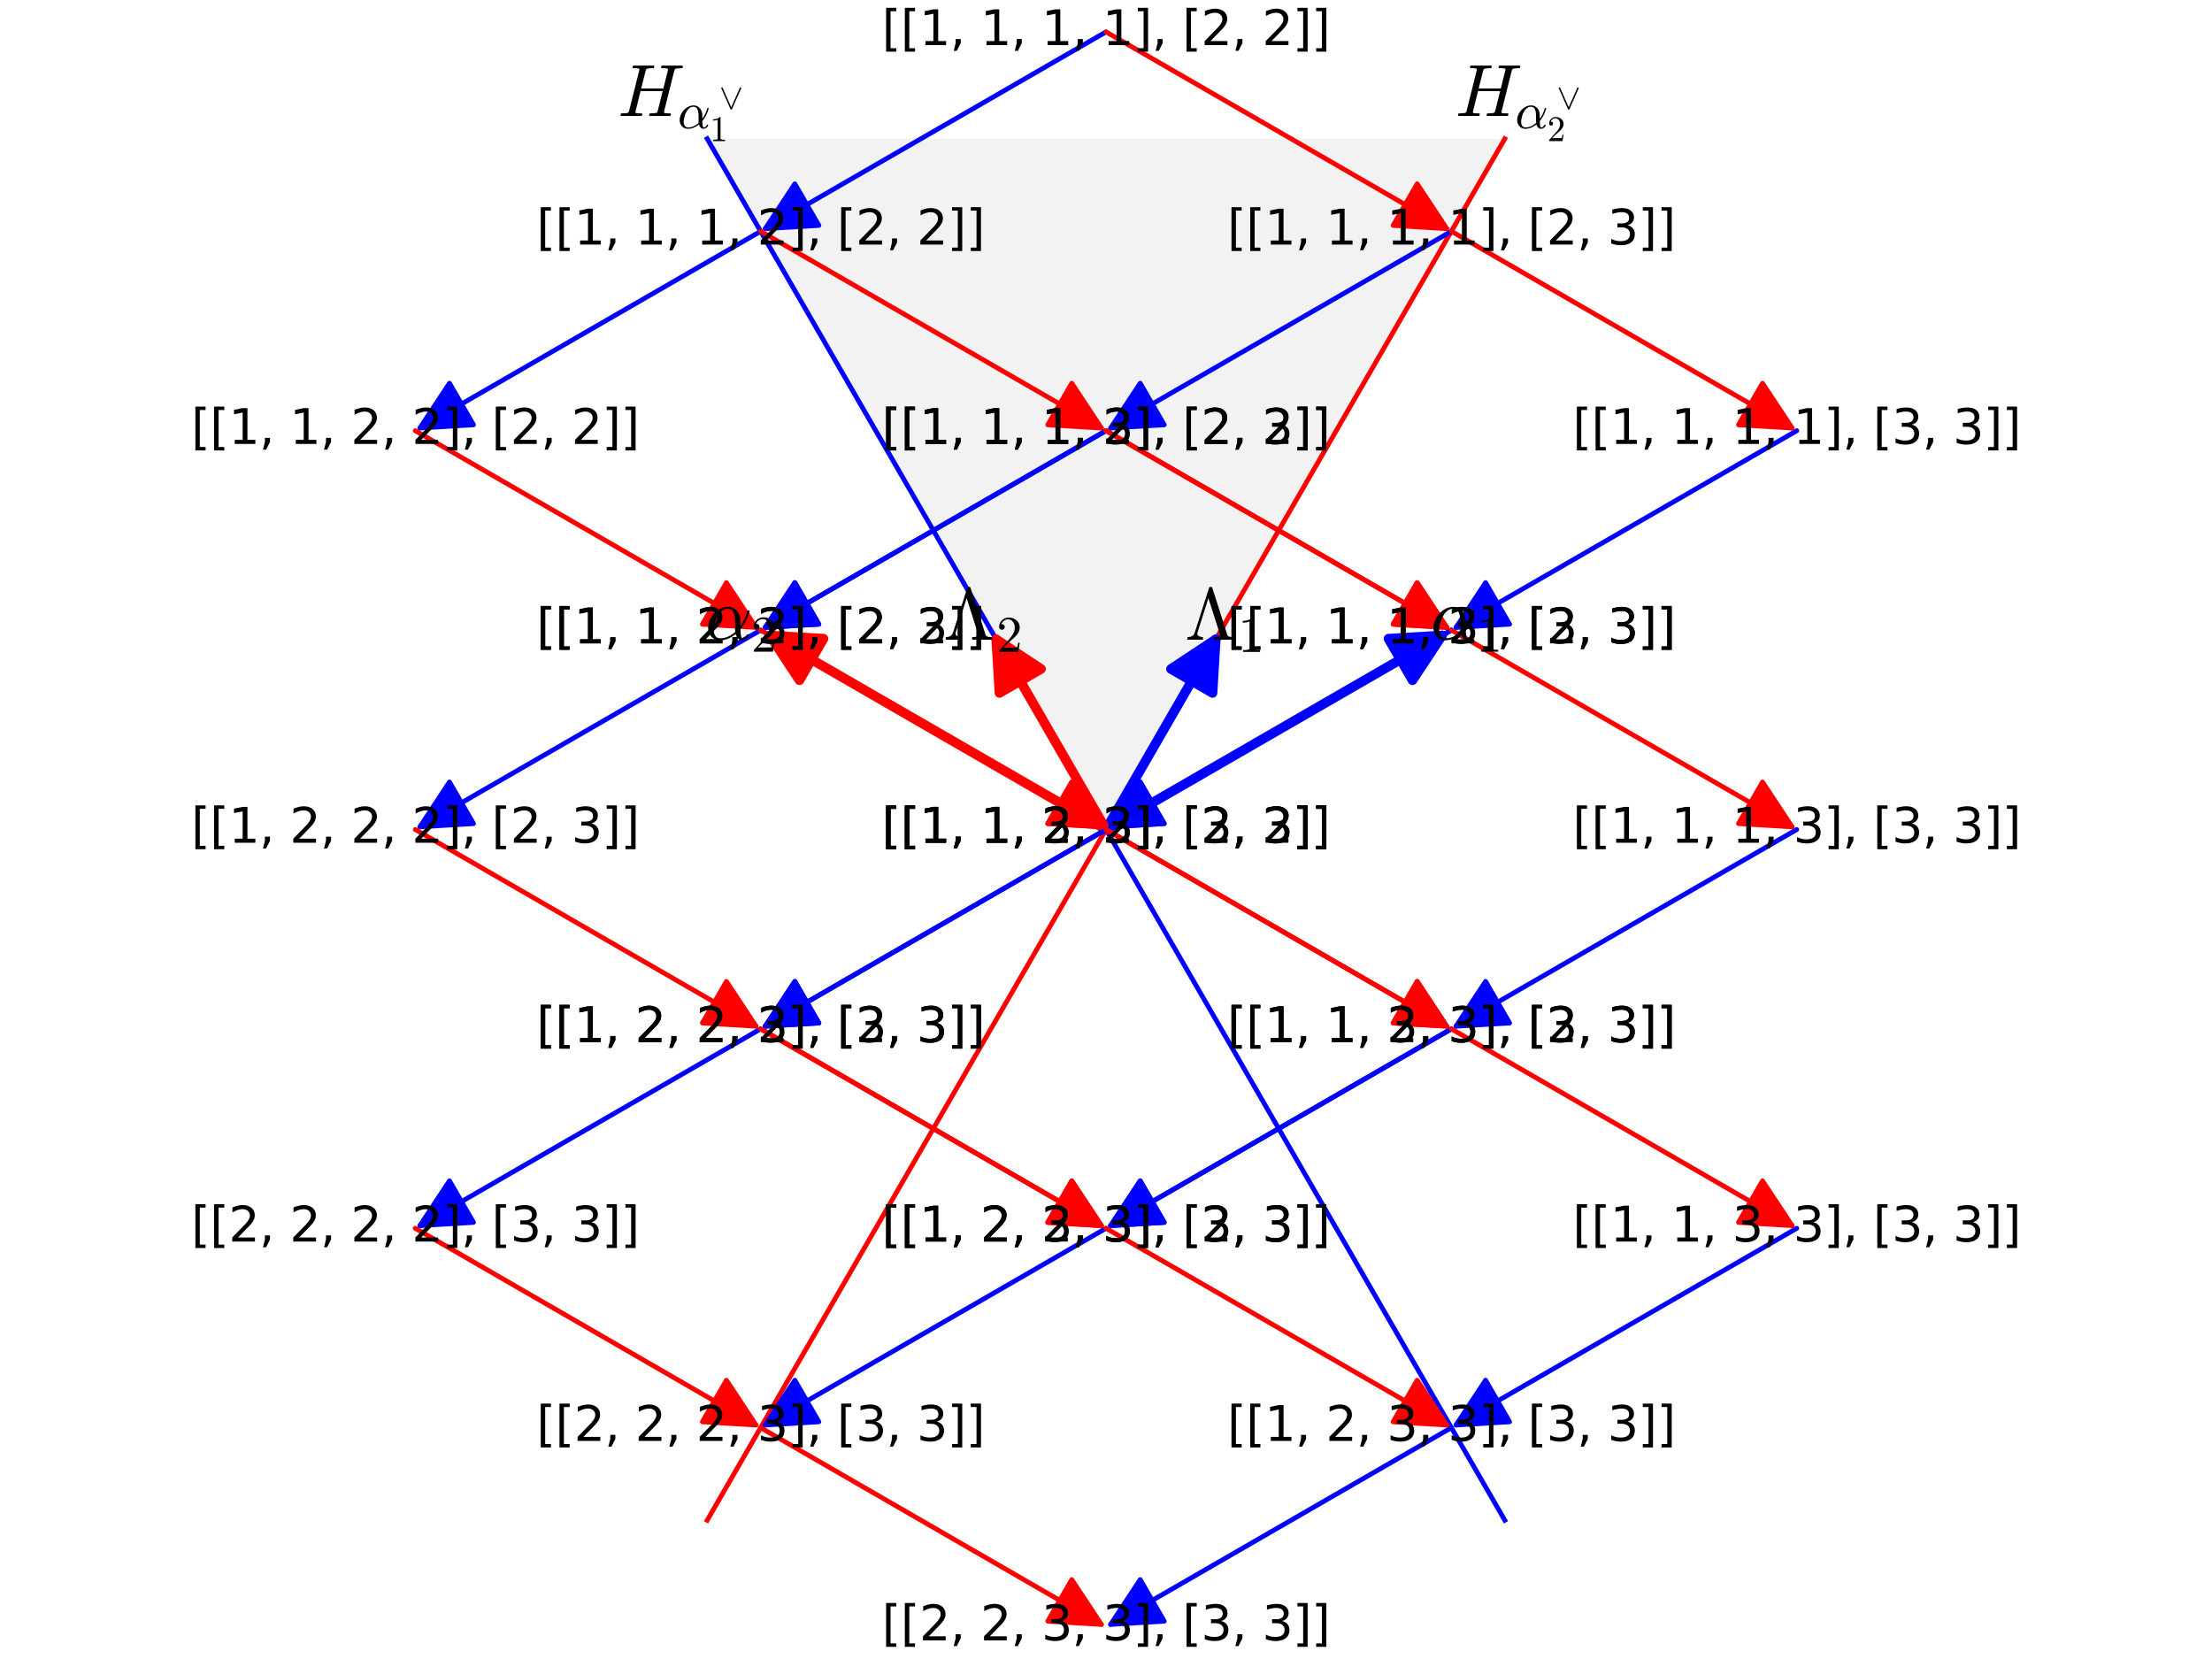 <?xml version="1.0" encoding="utf-8" standalone="no"?>
<!DOCTYPE svg PUBLIC "-//W3C//DTD SVG 1.1//EN"
  "http://www.w3.org/Graphics/SVG/1.1/DTD/svg11.dtd">
<svg xmlns:xlink="http://www.w3.org/1999/xlink" width="460.8pt" height="345.6pt" viewBox="0 0 460.8 345.6" xmlns="http://www.w3.org/2000/svg" version="1.1">
 <defs>
  <style type="text/css">*{stroke-linejoin: round; stroke-linecap: butt}</style>
 </defs>
 <g id="figure_1">
  <g id="patch_1">
   <path d="M 0 345.6 
L 460.8 345.6 
L 460.8 0 
L 0 0 
z
" style="fill: #ffffff"/>
  </g>
  <g id="axes_1">
   <g id="patch_2">
    <path d="M 80.751 345.6 
L 380.049 345.6 
L 380.049 0 
L 80.751 0 
z
" style="fill: #ffffff"/>
   </g>
   <g id="patch_3">
    <path d="M 147.323 28.906 
L 313.477 28.906 
L 230.4 172.8 
z
" clip-path="url(#pb6eba89778)" style="fill: #d3d3d3; opacity: 0.3"/>
   </g>
   <g id="line2d_1">
    <path d="M 147.323 28.906 
L 313.477 316.694 
" clip-path="url(#pb6eba89778)" style="fill: none; stroke: #0000ff; stroke-linecap: square"/>
   </g>
   <g id="line2d_2">
    <path d="M 313.477 28.906 
L 147.323 316.694 
" clip-path="url(#pb6eba89778)" style="fill: none; stroke: #ff0000; stroke-linecap: square"/>
   </g>
   <g id="matplotlib.axis_1"/>
   <g id="matplotlib.axis_2"/>
   <g id="patch_4">
    <path d="M 230.4 172.8 
Q 266.373 152.031 300.41 132.38 
" clip-path="url(#pb6eba89778)" style="fill: none; stroke: #0000ff; stroke-width: 2; stroke-linecap: round"/>
    <path d="M 289.25 133.049 
L 300.41 132.38 
L 294.25 141.71 
z
" clip-path="url(#pb6eba89778)" style="fill: #0000ff; stroke: #0000ff; stroke-width: 2; stroke-linecap: round"/>
   </g>
   <g id="patch_5">
    <path d="M 230.4 172.8 
Q 194.427 152.031 160.39 132.38 
" clip-path="url(#pb6eba89778)" style="fill: none; stroke: #ff0000; stroke-width: 2; stroke-linecap: round"/>
    <path d="M 166.55 141.71 
L 160.39 132.38 
L 171.55 133.049 
z
" clip-path="url(#pb6eba89778)" style="fill: #ff0000; stroke: #ff0000; stroke-width: 2; stroke-linecap: round"/>
   </g>
   <g id="patch_6">
    <path d="M 230.4 172.8 
Q 242.391 152.031 253.264 133.198 
" clip-path="url(#pb6eba89778)" style="fill: none; stroke: #0000ff; stroke-width: 2; stroke-linecap: round"/>
    <path d="M 243.934 139.358 
L 253.264 133.198 
L 252.594 144.358 
z
" clip-path="url(#pb6eba89778)" style="fill: #0000ff; stroke: #0000ff; stroke-width: 2; stroke-linecap: round"/>
   </g>
   <g id="patch_7">
    <path d="M 230.4 172.8 
Q 218.409 152.031 207.536 133.198 
" clip-path="url(#pb6eba89778)" style="fill: none; stroke: #ff0000; stroke-width: 2; stroke-linecap: round"/>
    <path d="M 208.206 144.358 
L 207.536 133.198 
L 216.866 139.358 
z
" clip-path="url(#pb6eba89778)" style="fill: #ff0000; stroke: #ff0000; stroke-width: 2; stroke-linecap: round"/>
   </g>
   <g id="patch_8">
    <path d="M 230.4 6.646 
Q 194.427 27.415 159.421 47.626 
" clip-path="url(#pb6eba89778)" style="fill: none; stroke: #0000ff; stroke-linecap: round"/>
    <path d="M 170.582 46.956 
L 159.421 47.626 
L 165.582 38.295 
z
" clip-path="url(#pb6eba89778)" style="fill: #0000ff; stroke: #0000ff; stroke-linecap: round"/>
   </g>
   <g id="patch_9">
    <path d="M 158.453 48.185 
Q 122.48 68.954 87.475 89.164 
" clip-path="url(#pb6eba89778)" style="fill: none; stroke: #0000ff; stroke-linecap: round"/>
    <path d="M 98.635 88.494 
L 87.475 89.164 
L 93.635 79.834 
z
" clip-path="url(#pb6eba89778)" style="fill: #0000ff; stroke: #0000ff; stroke-linecap: round"/>
   </g>
   <g id="patch_10">
    <path d="M 302.347 48.185 
Q 266.373 68.954 231.368 89.164 
" clip-path="url(#pb6eba89778)" style="fill: none; stroke: #0000ff; stroke-linecap: round"/>
    <path d="M 242.529 88.494 
L 231.368 89.164 
L 237.529 79.834 
z
" clip-path="url(#pb6eba89778)" style="fill: #0000ff; stroke: #0000ff; stroke-linecap: round"/>
   </g>
   <g id="patch_11">
    <path d="M 230.4 89.723 
Q 194.427 110.492 159.421 130.703 
" clip-path="url(#pb6eba89778)" style="fill: none; stroke: #0000ff; stroke-linecap: round"/>
    <path d="M 170.582 130.033 
L 159.421 130.703 
L 165.582 121.372 
z
" clip-path="url(#pb6eba89778)" style="fill: #0000ff; stroke: #0000ff; stroke-linecap: round"/>
   </g>
   <g id="patch_12">
    <path d="M 230.4 89.723 
Q 194.427 110.492 159.421 130.703 
" clip-path="url(#pb6eba89778)" style="fill: none; stroke: #0000ff; stroke-linecap: round"/>
    <path d="M 170.582 130.033 
L 159.421 130.703 
L 165.582 121.372 
z
" clip-path="url(#pb6eba89778)" style="fill: #0000ff; stroke: #0000ff; stroke-linecap: round"/>
   </g>
   <g id="patch_13">
    <path d="M 374.294 89.723 
Q 338.32 110.492 303.315 130.703 
" clip-path="url(#pb6eba89778)" style="fill: none; stroke: #0000ff; stroke-linecap: round"/>
    <path d="M 314.475 130.033 
L 303.315 130.703 
L 309.475 121.372 
z
" clip-path="url(#pb6eba89778)" style="fill: #0000ff; stroke: #0000ff; stroke-linecap: round"/>
   </g>
   <g id="patch_14">
    <path d="M 158.453 131.262 
Q 122.48 152.031 87.475 172.241 
" clip-path="url(#pb6eba89778)" style="fill: none; stroke: #0000ff; stroke-linecap: round"/>
    <path d="M 98.635 171.571 
L 87.475 172.241 
L 93.635 162.911 
z
" clip-path="url(#pb6eba89778)" style="fill: #0000ff; stroke: #0000ff; stroke-linecap: round"/>
   </g>
   <g id="patch_15">
    <path d="M 302.347 131.262 
Q 266.373 152.031 231.368 172.241 
" clip-path="url(#pb6eba89778)" style="fill: none; stroke: #0000ff; stroke-linecap: round"/>
    <path d="M 242.529 171.571 
L 231.368 172.241 
L 237.529 162.911 
z
" clip-path="url(#pb6eba89778)" style="fill: #0000ff; stroke: #0000ff; stroke-linecap: round"/>
   </g>
   <g id="patch_16">
    <path d="M 302.347 131.262 
Q 266.373 152.031 231.368 172.241 
" clip-path="url(#pb6eba89778)" style="fill: none; stroke: #0000ff; stroke-linecap: round"/>
    <path d="M 242.529 171.571 
L 231.368 172.241 
L 237.529 162.911 
z
" clip-path="url(#pb6eba89778)" style="fill: #0000ff; stroke: #0000ff; stroke-linecap: round"/>
   </g>
   <g id="patch_17">
    <path d="M 230.4 172.8 
Q 194.427 193.569 159.421 213.779 
" clip-path="url(#pb6eba89778)" style="fill: none; stroke: #0000ff; stroke-linecap: round"/>
    <path d="M 170.582 213.11 
L 159.421 213.779 
L 165.582 204.449 
z
" clip-path="url(#pb6eba89778)" style="fill: #0000ff; stroke: #0000ff; stroke-linecap: round"/>
   </g>
   <g id="patch_18">
    <path d="M 230.4 172.8 
Q 194.427 193.569 159.421 213.779 
" clip-path="url(#pb6eba89778)" style="fill: none; stroke: #0000ff; stroke-linecap: round"/>
    <path d="M 170.582 213.11 
L 159.421 213.779 
L 165.582 204.449 
z
" clip-path="url(#pb6eba89778)" style="fill: #0000ff; stroke: #0000ff; stroke-linecap: round"/>
   </g>
   <g id="patch_19">
    <path d="M 374.294 172.8 
Q 338.32 193.569 303.315 213.779 
" clip-path="url(#pb6eba89778)" style="fill: none; stroke: #0000ff; stroke-linecap: round"/>
    <path d="M 314.475 213.11 
L 303.315 213.779 
L 309.475 204.449 
z
" clip-path="url(#pb6eba89778)" style="fill: #0000ff; stroke: #0000ff; stroke-linecap: round"/>
   </g>
   <g id="patch_20">
    <path d="M 302.347 214.338 
Q 266.373 235.108 231.368 255.318 
" clip-path="url(#pb6eba89778)" style="fill: none; stroke: #0000ff; stroke-linecap: round"/>
    <path d="M 242.529 254.648 
L 231.368 255.318 
L 237.529 245.988 
z
" clip-path="url(#pb6eba89778)" style="fill: #0000ff; stroke: #0000ff; stroke-linecap: round"/>
   </g>
   <g id="patch_21">
    <path d="M 302.347 214.338 
Q 266.373 235.108 231.368 255.318 
" clip-path="url(#pb6eba89778)" style="fill: none; stroke: #0000ff; stroke-linecap: round"/>
    <path d="M 242.529 254.648 
L 231.368 255.318 
L 237.529 245.988 
z
" clip-path="url(#pb6eba89778)" style="fill: #0000ff; stroke: #0000ff; stroke-linecap: round"/>
   </g>
   <g id="patch_22">
    <path d="M 158.453 214.338 
Q 122.48 235.108 87.475 255.318 
" clip-path="url(#pb6eba89778)" style="fill: none; stroke: #0000ff; stroke-linecap: round"/>
    <path d="M 98.635 254.648 
L 87.475 255.318 
L 93.635 245.988 
z
" clip-path="url(#pb6eba89778)" style="fill: #0000ff; stroke: #0000ff; stroke-linecap: round"/>
   </g>
   <g id="patch_23">
    <path d="M 230.4 255.877 
Q 194.427 276.646 159.421 296.856 
" clip-path="url(#pb6eba89778)" style="fill: none; stroke: #0000ff; stroke-linecap: round"/>
    <path d="M 170.582 296.187 
L 159.421 296.856 
L 165.582 287.526 
z
" clip-path="url(#pb6eba89778)" style="fill: #0000ff; stroke: #0000ff; stroke-linecap: round"/>
   </g>
   <g id="patch_24">
    <path d="M 374.294 255.877 
Q 338.32 276.646 303.315 296.856 
" clip-path="url(#pb6eba89778)" style="fill: none; stroke: #0000ff; stroke-linecap: round"/>
    <path d="M 314.475 296.187 
L 303.315 296.856 
L 309.475 287.526 
z
" clip-path="url(#pb6eba89778)" style="fill: #0000ff; stroke: #0000ff; stroke-linecap: round"/>
   </g>
   <g id="patch_25">
    <path d="M 302.347 297.415 
Q 266.373 318.185 231.368 338.395 
" clip-path="url(#pb6eba89778)" style="fill: none; stroke: #0000ff; stroke-linecap: round"/>
    <path d="M 242.529 337.725 
L 231.368 338.395 
L 237.529 329.065 
z
" clip-path="url(#pb6eba89778)" style="fill: #0000ff; stroke: #0000ff; stroke-linecap: round"/>
   </g>
   <g id="patch_26">
    <path d="M 230.4 6.646 
Q 266.373 27.415 301.379 47.626 
" clip-path="url(#pb6eba89778)" style="fill: none; stroke: #ff0000; stroke-linecap: round"/>
    <path d="M 295.218 38.295 
L 301.379 47.626 
L 290.218 46.956 
z
" clip-path="url(#pb6eba89778)" style="fill: #ff0000; stroke: #ff0000; stroke-linecap: round"/>
   </g>
   <g id="patch_27">
    <path d="M 158.453 48.185 
Q 194.427 68.954 229.432 89.164 
" clip-path="url(#pb6eba89778)" style="fill: none; stroke: #ff0000; stroke-linecap: round"/>
    <path d="M 223.271 79.834 
L 229.432 89.164 
L 218.272 88.494 
z
" clip-path="url(#pb6eba89778)" style="fill: #ff0000; stroke: #ff0000; stroke-linecap: round"/>
   </g>
   <g id="patch_28">
    <path d="M 302.347 48.185 
Q 338.32 68.954 373.325 89.164 
" clip-path="url(#pb6eba89778)" style="fill: none; stroke: #ff0000; stroke-linecap: round"/>
    <path d="M 367.165 79.834 
L 373.325 89.164 
L 362.165 88.494 
z
" clip-path="url(#pb6eba89778)" style="fill: #ff0000; stroke: #ff0000; stroke-linecap: round"/>
   </g>
   <g id="patch_29">
    <path d="M 230.4 89.723 
Q 266.373 110.492 301.379 130.703 
" clip-path="url(#pb6eba89778)" style="fill: none; stroke: #ff0000; stroke-linecap: round"/>
    <path d="M 295.218 121.372 
L 301.379 130.703 
L 290.218 130.033 
z
" clip-path="url(#pb6eba89778)" style="fill: #ff0000; stroke: #ff0000; stroke-linecap: round"/>
   </g>
   <g id="patch_30">
    <path d="M 86.506 89.723 
Q 122.48 110.492 157.485 130.703 
" clip-path="url(#pb6eba89778)" style="fill: none; stroke: #ff0000; stroke-linecap: round"/>
    <path d="M 151.325 121.372 
L 157.485 130.703 
L 146.325 130.033 
z
" clip-path="url(#pb6eba89778)" style="fill: #ff0000; stroke: #ff0000; stroke-linecap: round"/>
   </g>
   <g id="patch_31">
    <path d="M 230.4 89.723 
Q 266.373 110.492 301.379 130.703 
" clip-path="url(#pb6eba89778)" style="fill: none; stroke: #ff0000; stroke-linecap: round"/>
    <path d="M 295.218 121.372 
L 301.379 130.703 
L 290.218 130.033 
z
" clip-path="url(#pb6eba89778)" style="fill: #ff0000; stroke: #ff0000; stroke-linecap: round"/>
   </g>
   <g id="patch_32">
    <path d="M 158.453 131.262 
Q 194.427 152.031 229.432 172.241 
" clip-path="url(#pb6eba89778)" style="fill: none; stroke: #ff0000; stroke-linecap: round"/>
    <path d="M 223.271 162.911 
L 229.432 172.241 
L 218.272 171.571 
z
" clip-path="url(#pb6eba89778)" style="fill: #ff0000; stroke: #ff0000; stroke-linecap: round"/>
   </g>
   <g id="patch_33">
    <path d="M 158.453 131.262 
Q 194.427 152.031 229.432 172.241 
" clip-path="url(#pb6eba89778)" style="fill: none; stroke: #ff0000; stroke-linecap: round"/>
    <path d="M 223.271 162.911 
L 229.432 172.241 
L 218.272 171.571 
z
" clip-path="url(#pb6eba89778)" style="fill: #ff0000; stroke: #ff0000; stroke-linecap: round"/>
   </g>
   <g id="patch_34">
    <path d="M 302.347 131.262 
Q 338.32 152.031 373.325 172.241 
" clip-path="url(#pb6eba89778)" style="fill: none; stroke: #ff0000; stroke-linecap: round"/>
    <path d="M 367.165 162.911 
L 373.325 172.241 
L 362.165 171.571 
z
" clip-path="url(#pb6eba89778)" style="fill: #ff0000; stroke: #ff0000; stroke-linecap: round"/>
   </g>
   <g id="patch_35">
    <path d="M 86.506 172.8 
Q 122.48 193.569 157.485 213.779 
" clip-path="url(#pb6eba89778)" style="fill: none; stroke: #ff0000; stroke-linecap: round"/>
    <path d="M 151.325 204.449 
L 157.485 213.779 
L 146.325 213.11 
z
" clip-path="url(#pb6eba89778)" style="fill: #ff0000; stroke: #ff0000; stroke-linecap: round"/>
   </g>
   <g id="patch_36">
    <path d="M 230.4 172.8 
Q 266.373 193.569 301.379 213.779 
" clip-path="url(#pb6eba89778)" style="fill: none; stroke: #ff0000; stroke-linecap: round"/>
    <path d="M 295.218 204.449 
L 301.379 213.779 
L 290.218 213.11 
z
" clip-path="url(#pb6eba89778)" style="fill: #ff0000; stroke: #ff0000; stroke-linecap: round"/>
   </g>
   <g id="patch_37">
    <path d="M 230.4 172.8 
Q 266.373 193.569 301.379 213.779 
" clip-path="url(#pb6eba89778)" style="fill: none; stroke: #ff0000; stroke-linecap: round"/>
    <path d="M 295.218 204.449 
L 301.379 213.779 
L 290.218 213.11 
z
" clip-path="url(#pb6eba89778)" style="fill: #ff0000; stroke: #ff0000; stroke-linecap: round"/>
   </g>
   <g id="patch_38">
    <path d="M 302.347 214.338 
Q 338.32 235.108 373.325 255.318 
" clip-path="url(#pb6eba89778)" style="fill: none; stroke: #ff0000; stroke-linecap: round"/>
    <path d="M 367.165 245.988 
L 373.325 255.318 
L 362.165 254.648 
z
" clip-path="url(#pb6eba89778)" style="fill: #ff0000; stroke: #ff0000; stroke-linecap: round"/>
   </g>
   <g id="patch_39">
    <path d="M 158.453 214.338 
Q 194.427 235.108 229.432 255.318 
" clip-path="url(#pb6eba89778)" style="fill: none; stroke: #ff0000; stroke-linecap: round"/>
    <path d="M 223.271 245.988 
L 229.432 255.318 
L 218.272 254.648 
z
" clip-path="url(#pb6eba89778)" style="fill: #ff0000; stroke: #ff0000; stroke-linecap: round"/>
   </g>
   <g id="patch_40">
    <path d="M 158.453 214.338 
Q 194.427 235.108 229.432 255.318 
" clip-path="url(#pb6eba89778)" style="fill: none; stroke: #ff0000; stroke-linecap: round"/>
    <path d="M 223.271 245.988 
L 229.432 255.318 
L 218.272 254.648 
z
" clip-path="url(#pb6eba89778)" style="fill: #ff0000; stroke: #ff0000; stroke-linecap: round"/>
   </g>
   <g id="patch_41">
    <path d="M 230.4 255.877 
Q 266.373 276.646 301.379 296.856 
" clip-path="url(#pb6eba89778)" style="fill: none; stroke: #ff0000; stroke-linecap: round"/>
    <path d="M 295.218 287.526 
L 301.379 296.856 
L 290.218 296.187 
z
" clip-path="url(#pb6eba89778)" style="fill: #ff0000; stroke: #ff0000; stroke-linecap: round"/>
   </g>
   <g id="patch_42">
    <path d="M 86.506 255.877 
Q 122.48 276.646 157.485 296.856 
" clip-path="url(#pb6eba89778)" style="fill: none; stroke: #ff0000; stroke-linecap: round"/>
    <path d="M 151.325 287.526 
L 157.485 296.856 
L 146.325 296.187 
z
" clip-path="url(#pb6eba89778)" style="fill: #ff0000; stroke: #ff0000; stroke-linecap: round"/>
   </g>
   <g id="patch_43">
    <path d="M 158.453 297.415 
Q 194.427 318.185 229.432 338.395 
" clip-path="url(#pb6eba89778)" style="fill: none; stroke: #ff0000; stroke-linecap: round"/>
    <path d="M 223.271 329.065 
L 229.432 338.395 
L 218.272 337.725 
z
" clip-path="url(#pb6eba89778)" style="fill: #ff0000; stroke: #ff0000; stroke-linecap: round"/>
   </g>
   <g id="text_1">
    <!-- $\alpha_{1}$ -->
    <g transform="translate(297.994 133.324) scale(0.15 -0.15)">
     <defs>
      <path id="Cmmi10-ae" d="M 1288 -72 
Q 984 -72 748 72 
Q 513 216 384 459 
Q 256 703 256 1013 
Q 256 1447 498 1872 
Q 741 2297 1142 2562 
Q 1544 2828 1984 2828 
Q 2309 2828 2556 2658 
Q 2803 2488 2931 2205 
Q 3059 1922 3059 1600 
L 3066 1172 
Q 3284 1475 3436 1801 
Q 3588 2128 3669 2478 
Q 3681 2516 3719 2516 
L 3794 2516 
Q 3853 2516 3853 2456 
Q 3853 2450 3847 2438 
Q 3772 2144 3659 1873 
Q 3547 1603 3395 1350 
Q 3244 1097 3066 891 
Q 3066 97 3250 97 
Q 3369 97 3445 167 
Q 3522 238 3580 341 
Q 3638 444 3653 447 
L 3731 447 
Q 3781 447 3781 384 
Q 3781 225 3598 76 
Q 3416 -72 3238 -72 
Q 3006 -72 2853 78 
Q 2700 228 2644 469 
Q 2344 213 1994 70 
Q 1644 -72 1288 -72 
z
M 1300 97 
Q 1984 97 2613 659 
Q 2609 697 2603 751 
Q 2597 806 2597 813 
L 2597 1503 
Q 2597 2663 1972 2663 
Q 1597 2663 1315 2342 
Q 1034 2022 892 1576 
Q 750 1131 750 763 
Q 750 484 892 290 
Q 1034 97 1300 97 
z
" transform="scale(0.016)"/>
      <path id="Cmr10-31" d="M 594 0 
L 594 225 
Q 1394 225 1394 428 
L 1394 3788 
Q 1063 3628 556 3628 
L 556 3853 
Q 1341 3853 1741 4263 
L 1831 4263 
Q 1853 4263 1873 4245 
Q 1894 4228 1894 4206 
L 1894 428 
Q 1894 225 2694 225 
L 2694 0 
L 594 0 
z
" transform="scale(0.016)"/>
     </defs>
     <use xlink:href="#Cmmi10-ae" transform="translate(0 0.812)"/>
     <use xlink:href="#Cmr10-31" transform="translate(63.916 -16.194) scale(0.7)"/>
    </g>
   </g>
   <g id="text_2">
    <!-- $\alpha_{2}$ -->
    <g transform="translate(146.906 133.324) scale(0.15 -0.15)">
     <defs>
      <path id="Cmr10-32" d="M 319 0 
L 319 172 
Q 319 188 331 206 
L 1325 1306 
Q 1550 1550 1690 1715 
Q 1831 1881 1968 2097 
Q 2106 2313 2186 2536 
Q 2266 2759 2266 3009 
Q 2266 3272 2169 3511 
Q 2072 3750 1880 3894 
Q 1688 4038 1416 4038 
Q 1138 4038 916 3870 
Q 694 3703 603 3438 
Q 628 3444 672 3444 
Q 816 3444 917 3347 
Q 1019 3250 1019 3097 
Q 1019 2950 917 2848 
Q 816 2747 672 2747 
Q 522 2747 420 2851 
Q 319 2956 319 3097 
Q 319 3338 409 3548 
Q 500 3759 670 3923 
Q 841 4088 1055 4175 
Q 1269 4263 1509 4263 
Q 1875 4263 2190 4108 
Q 2506 3953 2690 3670 
Q 2875 3388 2875 3009 
Q 2875 2731 2753 2481 
Q 2631 2231 2440 2026 
Q 2250 1822 1953 1562 
Q 1656 1303 1563 1216 
L 838 519 
L 1453 519 
Q 1906 519 2211 526 
Q 2516 534 2534 550 
Q 2609 631 2688 1141 
L 2875 1141 
L 2694 0 
L 319 0 
z
" transform="scale(0.016)"/>
     </defs>
     <use xlink:href="#Cmmi10-ae" transform="translate(0 0.812)"/>
     <use xlink:href="#Cmr10-32" transform="translate(63.916 -16.194) scale(0.7)"/>
    </g>
   </g>
   <g id="text_3">
    <!-- $\Lambda_{1}$ -->
    <g transform="translate(246.881 133.324) scale(0.15 -0.15)">
     <defs>
      <path id="Cmr10-a4" d="M 206 0 
L 206 225 
Q 706 225 831 603 
L 2081 4513 
Q 2103 4581 2175 4581 
L 2259 4581 
Q 2294 4581 2320 4562 
Q 2347 4544 2356 4513 
L 3659 428 
Q 3716 291 3859 258 
Q 4003 225 4231 225 
L 4231 0 
L 2497 0 
L 2497 225 
Q 3041 225 3041 397 
Q 3041 416 3034 428 
L 2022 3603 
L 1069 603 
Q 1056 559 1056 538 
Q 1056 378 1214 301 
Q 1372 225 1550 225 
L 1550 0 
L 206 0 
z
" transform="scale(0.016)"/>
     </defs>
     <use xlink:href="#Cmr10-a4" transform="translate(0 0.422)"/>
     <use xlink:href="#Cmr10-31" transform="translate(73.849 -16.584) scale(0.7)"/>
    </g>
   </g>
   <g id="text_4">
    <!-- $\Lambda_{2}$ -->
    <g transform="translate(196.519 133.324) scale(0.15 -0.15)">
     <use xlink:href="#Cmr10-a4" transform="translate(0 0.422)"/>
     <use xlink:href="#Cmr10-32" transform="translate(73.849 -16.584) scale(0.7)"/>
    </g>
   </g>
   <g id="text_5">
    <!-- $H_{\alpha^\vee_{1}}$ -->
    <g transform="translate(128.694 24.262) scale(0.15 -0.15)">
     <defs>
      <path id="Cmmi10-48" d="M 300 0 
Q 238 0 238 84 
Q 241 100 250 139 
Q 259 178 276 201 
Q 294 225 319 225 
Q 709 225 863 269 
Q 947 297 984 441 
L 1863 3956 
Q 1875 4019 1875 4044 
Q 1875 4113 1797 4122 
Q 1678 4147 1338 4147 
Q 1275 4147 1275 4231 
Q 1297 4313 1309 4342 
Q 1322 4372 1381 4372 
L 3103 4372 
Q 3169 4372 3169 4288 
Q 3166 4272 3156 4234 
Q 3147 4197 3131 4172 
Q 3116 4147 3084 4147 
Q 2694 4147 2541 4103 
Q 2456 4072 2419 3928 
L 2034 2388 
L 3956 2388 
L 4347 3956 
Q 4359 4019 4359 4044 
Q 4359 4113 4281 4122 
Q 4159 4147 3822 4147 
Q 3756 4147 3756 4231 
Q 3778 4313 3790 4342 
Q 3803 4372 3866 4372 
L 5588 4372 
Q 5650 4372 5650 4288 
Q 5647 4272 5637 4233 
Q 5628 4194 5611 4170 
Q 5594 4147 5569 4147 
Q 5178 4147 5025 4103 
Q 4941 4075 4903 3928 
L 4025 416 
Q 4013 353 4013 325 
Q 4013 259 4091 250 
Q 4213 225 4550 225 
Q 4616 225 4616 141 
Q 4597 66 4578 33 
Q 4559 0 4506 0 
L 2784 0 
Q 2719 0 2719 84 
Q 2731 131 2737 153 
Q 2744 175 2761 200 
Q 2778 225 2803 225 
Q 3194 225 3347 269 
Q 3431 297 3469 441 
L 3897 2163 
L 1978 2163 
L 1544 416 
Q 1528 338 1528 325 
Q 1528 259 1606 250 
Q 1728 225 2069 225 
Q 2131 225 2131 141 
Q 2109 56 2095 28 
Q 2081 0 2022 0 
L 300 0 
z
" transform="scale(0.016)"/>
      <path id="Cmsy10-5f" d="M 2016 -63 
L 372 3653 
Q 359 3669 359 3700 
Q 359 3747 396 3787 
Q 434 3828 488 3828 
Q 559 3828 609 3750 
L 2131 300 
L 3659 3750 
Q 3697 3828 3775 3828 
Q 3828 3828 3865 3790 
Q 3903 3753 3903 3700 
Q 3903 3669 3897 3653 
L 2253 -63 
Q 2213 -141 2131 -141 
Q 2047 -141 2016 -63 
z
" transform="scale(0.016)"/>
     </defs>
     <use xlink:href="#Cmmi10-48" transform="translate(0 0.688)"/>
     <use xlink:href="#Cmmi10-ae" transform="translate(83.105 -16.319) scale(0.7)"/>
     <use xlink:href="#Cmsy10-5f" transform="translate(140.863 10.466) scale(0.49)"/>
     <use xlink:href="#Cmr10-31" transform="translate(127.847 -34.175) scale(0.49)"/>
    </g>
   </g>
   <g id="text_6">
    <!-- $H_{\alpha^\vee_{2}}$ -->
    <g transform="translate(303.156 24.262) scale(0.15 -0.15)">
     <use xlink:href="#Cmmi10-48" transform="translate(0 0.688)"/>
     <use xlink:href="#Cmmi10-ae" transform="translate(83.105 -16.319) scale(0.7)"/>
     <use xlink:href="#Cmsy10-5f" transform="translate(140.863 10.466) scale(0.49)"/>
     <use xlink:href="#Cmr10-32" transform="translate(127.847 -34.175) scale(0.49)"/>
    </g>
   </g>
   <g id="PathCollection_1">
    <defs>
     <path id="mc32ea52e86" d="M 0 0 
C 0 0 0 0 0 0 
C 0 0 0 0 0 0 
C 0 0 0 0 0 0 
C 0 0 0 0 0 0 
C 0 0 0 0 0 0 
C 0 0 0 0 0 0 
C 0 0 0 0 0 0 
C 0 0 0 0 0 0 
z
" style="stroke: #000000"/>
    </defs>
    <g>
     <use xlink:href="#mc32ea52e86" x="230.4" y="6.646" style="fill: #fec7b8; stroke: #000000"/>
     <use xlink:href="#mc32ea52e86" x="158.453" y="48.185" style="fill: #fec7b8; stroke: #000000"/>
     <use xlink:href="#mc32ea52e86" x="86.506" y="89.723" style="fill: #fec7b8; stroke: #000000"/>
     <use xlink:href="#mc32ea52e86" x="230.4" y="89.723" style="fill: #fec7b8; stroke: #000000"/>
     <use xlink:href="#mc32ea52e86" x="158.453" y="131.262" style="fill: #fec7b8; stroke: #000000"/>
     <use xlink:href="#mc32ea52e86" x="230.4" y="172.8" style="fill: #fec7b8; stroke: #000000"/>
     <use xlink:href="#mc32ea52e86" x="302.347" y="214.338" style="fill: #fec7b8; stroke: #000000"/>
     <use xlink:href="#mc32ea52e86" x="230.4" y="255.877" style="fill: #fec7b8; stroke: #000000"/>
     <use xlink:href="#mc32ea52e86" x="374.294" y="255.877" style="fill: #fec7b8; stroke: #000000"/>
     <use xlink:href="#mc32ea52e86" x="302.347" y="297.415" style="fill: #fec7b8; stroke: #000000"/>
     <use xlink:href="#mc32ea52e86" x="230.4" y="338.954" style="fill: #fec7b8; stroke: #000000"/>
     <use xlink:href="#mc32ea52e86" x="302.347" y="131.262" style="fill: #fec7b8; stroke: #000000"/>
     <use xlink:href="#mc32ea52e86" x="230.4" y="172.8" style="fill: #fec7b8; stroke: #000000"/>
     <use xlink:href="#mc32ea52e86" x="158.453" y="214.338" style="fill: #fec7b8; stroke: #000000"/>
     <use xlink:href="#mc32ea52e86" x="374.294" y="172.8" style="fill: #fec7b8; stroke: #000000"/>
     <use xlink:href="#mc32ea52e86" x="302.347" y="214.338" style="fill: #fec7b8; stroke: #000000"/>
     <use xlink:href="#mc32ea52e86" x="230.4" y="255.877" style="fill: #fec7b8; stroke: #000000"/>
     <use xlink:href="#mc32ea52e86" x="158.453" y="297.415" style="fill: #fec7b8; stroke: #000000"/>
     <use xlink:href="#mc32ea52e86" x="302.347" y="48.185" style="fill: #fec7b8; stroke: #000000"/>
     <use xlink:href="#mc32ea52e86" x="230.4" y="89.723" style="fill: #fec7b8; stroke: #000000"/>
     <use xlink:href="#mc32ea52e86" x="158.453" y="131.262" style="fill: #fec7b8; stroke: #000000"/>
     <use xlink:href="#mc32ea52e86" x="86.506" y="172.8" style="fill: #fec7b8; stroke: #000000"/>
     <use xlink:href="#mc32ea52e86" x="374.294" y="89.723" style="fill: #fec7b8; stroke: #000000"/>
     <use xlink:href="#mc32ea52e86" x="302.347" y="131.262" style="fill: #fec7b8; stroke: #000000"/>
     <use xlink:href="#mc32ea52e86" x="230.4" y="172.8" style="fill: #fec7b8; stroke: #000000"/>
     <use xlink:href="#mc32ea52e86" x="158.453" y="214.338" style="fill: #fec7b8; stroke: #000000"/>
     <use xlink:href="#mc32ea52e86" x="86.506" y="255.877" style="fill: #fec7b8; stroke: #000000"/>
    </g>
   </g>
   <g id="text_7">
    <!-- [[1, 1, 1, 1], [2, 2]] -->
    <g transform="translate(183.717 9.406) scale(0.1 -0.1)">
     <defs>
      <path id="DejaVuSans-5b" d="M 550 4863 
L 1875 4863 
L 1875 4416 
L 1125 4416 
L 1125 -397 
L 1875 -397 
L 1875 -844 
L 550 -844 
L 550 4863 
z
" transform="scale(0.016)"/>
      <path id="DejaVuSans-31" d="M 794 531 
L 1825 531 
L 1825 4091 
L 703 3866 
L 703 4441 
L 1819 4666 
L 2450 4666 
L 2450 531 
L 3481 531 
L 3481 0 
L 794 0 
L 794 531 
z
" transform="scale(0.016)"/>
      <path id="DejaVuSans-2c" d="M 750 794 
L 1409 794 
L 1409 256 
L 897 -744 
L 494 -744 
L 750 256 
L 750 794 
z
" transform="scale(0.016)"/>
      <path id="DejaVuSans-20" transform="scale(0.016)"/>
      <path id="DejaVuSans-5d" d="M 1947 4863 
L 1947 -844 
L 622 -844 
L 622 -397 
L 1369 -397 
L 1369 4416 
L 622 4416 
L 622 4863 
L 1947 4863 
z
" transform="scale(0.016)"/>
      <path id="DejaVuSans-32" d="M 1228 531 
L 3431 531 
L 3431 0 
L 469 0 
L 469 531 
Q 828 903 1448 1529 
Q 2069 2156 2228 2338 
Q 2531 2678 2651 2914 
Q 2772 3150 2772 3378 
Q 2772 3750 2511 3984 
Q 2250 4219 1831 4219 
Q 1534 4219 1204 4116 
Q 875 4013 500 3803 
L 500 4441 
Q 881 4594 1212 4672 
Q 1544 4750 1819 4750 
Q 2544 4750 2975 4387 
Q 3406 4025 3406 3419 
Q 3406 3131 3298 2873 
Q 3191 2616 2906 2266 
Q 2828 2175 2409 1742 
Q 1991 1309 1228 531 
z
" transform="scale(0.016)"/>
     </defs>
     <use xlink:href="#DejaVuSans-5b"/>
     <use xlink:href="#DejaVuSans-5b" transform="translate(39.014 0)"/>
     <use xlink:href="#DejaVuSans-31" transform="translate(78.027 0)"/>
     <use xlink:href="#DejaVuSans-2c" transform="translate(141.65 0)"/>
     <use xlink:href="#DejaVuSans-20" transform="translate(173.438 0)"/>
     <use xlink:href="#DejaVuSans-31" transform="translate(205.225 0)"/>
     <use xlink:href="#DejaVuSans-2c" transform="translate(268.848 0)"/>
     <use xlink:href="#DejaVuSans-20" transform="translate(300.635 0)"/>
     <use xlink:href="#DejaVuSans-31" transform="translate(332.422 0)"/>
     <use xlink:href="#DejaVuSans-2c" transform="translate(396.045 0)"/>
     <use xlink:href="#DejaVuSans-20" transform="translate(427.832 0)"/>
     <use xlink:href="#DejaVuSans-31" transform="translate(459.619 0)"/>
     <use xlink:href="#DejaVuSans-5d" transform="translate(523.242 0)"/>
     <use xlink:href="#DejaVuSans-2c" transform="translate(562.256 0)"/>
     <use xlink:href="#DejaVuSans-20" transform="translate(594.043 0)"/>
     <use xlink:href="#DejaVuSans-5b" transform="translate(625.83 0)"/>
     <use xlink:href="#DejaVuSans-32" transform="translate(664.844 0)"/>
     <use xlink:href="#DejaVuSans-2c" transform="translate(728.467 0)"/>
     <use xlink:href="#DejaVuSans-20" transform="translate(760.254 0)"/>
     <use xlink:href="#DejaVuSans-32" transform="translate(792.041 0)"/>
     <use xlink:href="#DejaVuSans-5d" transform="translate(855.664 0)"/>
     <use xlink:href="#DejaVuSans-5d" transform="translate(894.678 0)"/>
    </g>
   </g>
   <g id="text_8">
    <!-- [[1, 1, 1, 2], [2, 2]] -->
    <g transform="translate(111.77 50.944) scale(0.1 -0.1)">
     <use xlink:href="#DejaVuSans-5b"/>
     <use xlink:href="#DejaVuSans-5b" transform="translate(39.014 0)"/>
     <use xlink:href="#DejaVuSans-31" transform="translate(78.027 0)"/>
     <use xlink:href="#DejaVuSans-2c" transform="translate(141.65 0)"/>
     <use xlink:href="#DejaVuSans-20" transform="translate(173.438 0)"/>
     <use xlink:href="#DejaVuSans-31" transform="translate(205.225 0)"/>
     <use xlink:href="#DejaVuSans-2c" transform="translate(268.848 0)"/>
     <use xlink:href="#DejaVuSans-20" transform="translate(300.635 0)"/>
     <use xlink:href="#DejaVuSans-31" transform="translate(332.422 0)"/>
     <use xlink:href="#DejaVuSans-2c" transform="translate(396.045 0)"/>
     <use xlink:href="#DejaVuSans-20" transform="translate(427.832 0)"/>
     <use xlink:href="#DejaVuSans-32" transform="translate(459.619 0)"/>
     <use xlink:href="#DejaVuSans-5d" transform="translate(523.242 0)"/>
     <use xlink:href="#DejaVuSans-2c" transform="translate(562.256 0)"/>
     <use xlink:href="#DejaVuSans-20" transform="translate(594.043 0)"/>
     <use xlink:href="#DejaVuSans-5b" transform="translate(625.83 0)"/>
     <use xlink:href="#DejaVuSans-32" transform="translate(664.844 0)"/>
     <use xlink:href="#DejaVuSans-2c" transform="translate(728.467 0)"/>
     <use xlink:href="#DejaVuSans-20" transform="translate(760.254 0)"/>
     <use xlink:href="#DejaVuSans-32" transform="translate(792.041 0)"/>
     <use xlink:href="#DejaVuSans-5d" transform="translate(855.664 0)"/>
     <use xlink:href="#DejaVuSans-5d" transform="translate(894.678 0)"/>
    </g>
   </g>
   <g id="text_9">
    <!-- [[1, 1, 1, 1], [2, 3]] -->
    <g transform="translate(255.664 50.944) scale(0.1 -0.1)">
     <defs>
      <path id="DejaVuSans-33" d="M 2597 2516 
Q 3050 2419 3304 2112 
Q 3559 1806 3559 1356 
Q 3559 666 3084 287 
Q 2609 -91 1734 -91 
Q 1441 -91 1130 -33 
Q 819 25 488 141 
L 488 750 
Q 750 597 1062 519 
Q 1375 441 1716 441 
Q 2309 441 2620 675 
Q 2931 909 2931 1356 
Q 2931 1769 2642 2001 
Q 2353 2234 1838 2234 
L 1294 2234 
L 1294 2753 
L 1863 2753 
Q 2328 2753 2575 2939 
Q 2822 3125 2822 3475 
Q 2822 3834 2567 4026 
Q 2313 4219 1838 4219 
Q 1578 4219 1281 4162 
Q 984 4106 628 3988 
L 628 4550 
Q 988 4650 1302 4700 
Q 1616 4750 1894 4750 
Q 2613 4750 3031 4423 
Q 3450 4097 3450 3541 
Q 3450 3153 3228 2886 
Q 3006 2619 2597 2516 
z
" transform="scale(0.016)"/>
     </defs>
     <use xlink:href="#DejaVuSans-5b"/>
     <use xlink:href="#DejaVuSans-5b" transform="translate(39.014 0)"/>
     <use xlink:href="#DejaVuSans-31" transform="translate(78.027 0)"/>
     <use xlink:href="#DejaVuSans-2c" transform="translate(141.65 0)"/>
     <use xlink:href="#DejaVuSans-20" transform="translate(173.438 0)"/>
     <use xlink:href="#DejaVuSans-31" transform="translate(205.225 0)"/>
     <use xlink:href="#DejaVuSans-2c" transform="translate(268.848 0)"/>
     <use xlink:href="#DejaVuSans-20" transform="translate(300.635 0)"/>
     <use xlink:href="#DejaVuSans-31" transform="translate(332.422 0)"/>
     <use xlink:href="#DejaVuSans-2c" transform="translate(396.045 0)"/>
     <use xlink:href="#DejaVuSans-20" transform="translate(427.832 0)"/>
     <use xlink:href="#DejaVuSans-31" transform="translate(459.619 0)"/>
     <use xlink:href="#DejaVuSans-5d" transform="translate(523.242 0)"/>
     <use xlink:href="#DejaVuSans-2c" transform="translate(562.256 0)"/>
     <use xlink:href="#DejaVuSans-20" transform="translate(594.043 0)"/>
     <use xlink:href="#DejaVuSans-5b" transform="translate(625.83 0)"/>
     <use xlink:href="#DejaVuSans-32" transform="translate(664.844 0)"/>
     <use xlink:href="#DejaVuSans-2c" transform="translate(728.467 0)"/>
     <use xlink:href="#DejaVuSans-20" transform="translate(760.254 0)"/>
     <use xlink:href="#DejaVuSans-33" transform="translate(792.041 0)"/>
     <use xlink:href="#DejaVuSans-5d" transform="translate(855.664 0)"/>
     <use xlink:href="#DejaVuSans-5d" transform="translate(894.678 0)"/>
    </g>
   </g>
   <g id="text_10">
    <!-- [[1, 1, 1, 3], [2, 2]] -->
    <g transform="translate(183.717 92.482) scale(0.1 -0.1)">
     <use xlink:href="#DejaVuSans-5b"/>
     <use xlink:href="#DejaVuSans-5b" transform="translate(39.014 0)"/>
     <use xlink:href="#DejaVuSans-31" transform="translate(78.027 0)"/>
     <use xlink:href="#DejaVuSans-2c" transform="translate(141.65 0)"/>
     <use xlink:href="#DejaVuSans-20" transform="translate(173.438 0)"/>
     <use xlink:href="#DejaVuSans-31" transform="translate(205.225 0)"/>
     <use xlink:href="#DejaVuSans-2c" transform="translate(268.848 0)"/>
     <use xlink:href="#DejaVuSans-20" transform="translate(300.635 0)"/>
     <use xlink:href="#DejaVuSans-31" transform="translate(332.422 0)"/>
     <use xlink:href="#DejaVuSans-2c" transform="translate(396.045 0)"/>
     <use xlink:href="#DejaVuSans-20" transform="translate(427.832 0)"/>
     <use xlink:href="#DejaVuSans-33" transform="translate(459.619 0)"/>
     <use xlink:href="#DejaVuSans-5d" transform="translate(523.242 0)"/>
     <use xlink:href="#DejaVuSans-2c" transform="translate(562.256 0)"/>
     <use xlink:href="#DejaVuSans-20" transform="translate(594.043 0)"/>
     <use xlink:href="#DejaVuSans-5b" transform="translate(625.83 0)"/>
     <use xlink:href="#DejaVuSans-32" transform="translate(664.844 0)"/>
     <use xlink:href="#DejaVuSans-2c" transform="translate(728.467 0)"/>
     <use xlink:href="#DejaVuSans-20" transform="translate(760.254 0)"/>
     <use xlink:href="#DejaVuSans-32" transform="translate(792.041 0)"/>
     <use xlink:href="#DejaVuSans-5d" transform="translate(855.664 0)"/>
     <use xlink:href="#DejaVuSans-5d" transform="translate(894.678 0)"/>
    </g>
   </g>
   <g id="text_11">
    <!-- [[1, 1, 2, 2], [2, 2]] -->
    <g transform="translate(39.824 92.482) scale(0.1 -0.1)">
     <use xlink:href="#DejaVuSans-5b"/>
     <use xlink:href="#DejaVuSans-5b" transform="translate(39.014 0)"/>
     <use xlink:href="#DejaVuSans-31" transform="translate(78.027 0)"/>
     <use xlink:href="#DejaVuSans-2c" transform="translate(141.65 0)"/>
     <use xlink:href="#DejaVuSans-20" transform="translate(173.438 0)"/>
     <use xlink:href="#DejaVuSans-31" transform="translate(205.225 0)"/>
     <use xlink:href="#DejaVuSans-2c" transform="translate(268.848 0)"/>
     <use xlink:href="#DejaVuSans-20" transform="translate(300.635 0)"/>
     <use xlink:href="#DejaVuSans-32" transform="translate(332.422 0)"/>
     <use xlink:href="#DejaVuSans-2c" transform="translate(396.045 0)"/>
     <use xlink:href="#DejaVuSans-20" transform="translate(427.832 0)"/>
     <use xlink:href="#DejaVuSans-32" transform="translate(459.619 0)"/>
     <use xlink:href="#DejaVuSans-5d" transform="translate(523.242 0)"/>
     <use xlink:href="#DejaVuSans-2c" transform="translate(562.256 0)"/>
     <use xlink:href="#DejaVuSans-20" transform="translate(594.043 0)"/>
     <use xlink:href="#DejaVuSans-5b" transform="translate(625.83 0)"/>
     <use xlink:href="#DejaVuSans-32" transform="translate(664.844 0)"/>
     <use xlink:href="#DejaVuSans-2c" transform="translate(728.467 0)"/>
     <use xlink:href="#DejaVuSans-20" transform="translate(760.254 0)"/>
     <use xlink:href="#DejaVuSans-32" transform="translate(792.041 0)"/>
     <use xlink:href="#DejaVuSans-5d" transform="translate(855.664 0)"/>
     <use xlink:href="#DejaVuSans-5d" transform="translate(894.678 0)"/>
    </g>
   </g>
   <g id="text_12">
    <!-- [[1, 1, 1, 2], [2, 3]] -->
    <g transform="translate(183.717 92.482) scale(0.1 -0.1)">
     <use xlink:href="#DejaVuSans-5b"/>
     <use xlink:href="#DejaVuSans-5b" transform="translate(39.014 0)"/>
     <use xlink:href="#DejaVuSans-31" transform="translate(78.027 0)"/>
     <use xlink:href="#DejaVuSans-2c" transform="translate(141.65 0)"/>
     <use xlink:href="#DejaVuSans-20" transform="translate(173.438 0)"/>
     <use xlink:href="#DejaVuSans-31" transform="translate(205.225 0)"/>
     <use xlink:href="#DejaVuSans-2c" transform="translate(268.848 0)"/>
     <use xlink:href="#DejaVuSans-20" transform="translate(300.635 0)"/>
     <use xlink:href="#DejaVuSans-31" transform="translate(332.422 0)"/>
     <use xlink:href="#DejaVuSans-2c" transform="translate(396.045 0)"/>
     <use xlink:href="#DejaVuSans-20" transform="translate(427.832 0)"/>
     <use xlink:href="#DejaVuSans-32" transform="translate(459.619 0)"/>
     <use xlink:href="#DejaVuSans-5d" transform="translate(523.242 0)"/>
     <use xlink:href="#DejaVuSans-2c" transform="translate(562.256 0)"/>
     <use xlink:href="#DejaVuSans-20" transform="translate(594.043 0)"/>
     <use xlink:href="#DejaVuSans-5b" transform="translate(625.83 0)"/>
     <use xlink:href="#DejaVuSans-32" transform="translate(664.844 0)"/>
     <use xlink:href="#DejaVuSans-2c" transform="translate(728.467 0)"/>
     <use xlink:href="#DejaVuSans-20" transform="translate(760.254 0)"/>
     <use xlink:href="#DejaVuSans-33" transform="translate(792.041 0)"/>
     <use xlink:href="#DejaVuSans-5d" transform="translate(855.664 0)"/>
     <use xlink:href="#DejaVuSans-5d" transform="translate(894.678 0)"/>
    </g>
   </g>
   <g id="text_13">
    <!-- [[1, 1, 1, 1], [3, 3]] -->
    <g transform="translate(327.611 92.482) scale(0.1 -0.1)">
     <use xlink:href="#DejaVuSans-5b"/>
     <use xlink:href="#DejaVuSans-5b" transform="translate(39.014 0)"/>
     <use xlink:href="#DejaVuSans-31" transform="translate(78.027 0)"/>
     <use xlink:href="#DejaVuSans-2c" transform="translate(141.65 0)"/>
     <use xlink:href="#DejaVuSans-20" transform="translate(173.438 0)"/>
     <use xlink:href="#DejaVuSans-31" transform="translate(205.225 0)"/>
     <use xlink:href="#DejaVuSans-2c" transform="translate(268.848 0)"/>
     <use xlink:href="#DejaVuSans-20" transform="translate(300.635 0)"/>
     <use xlink:href="#DejaVuSans-31" transform="translate(332.422 0)"/>
     <use xlink:href="#DejaVuSans-2c" transform="translate(396.045 0)"/>
     <use xlink:href="#DejaVuSans-20" transform="translate(427.832 0)"/>
     <use xlink:href="#DejaVuSans-31" transform="translate(459.619 0)"/>
     <use xlink:href="#DejaVuSans-5d" transform="translate(523.242 0)"/>
     <use xlink:href="#DejaVuSans-2c" transform="translate(562.256 0)"/>
     <use xlink:href="#DejaVuSans-20" transform="translate(594.043 0)"/>
     <use xlink:href="#DejaVuSans-5b" transform="translate(625.83 0)"/>
     <use xlink:href="#DejaVuSans-33" transform="translate(664.844 0)"/>
     <use xlink:href="#DejaVuSans-2c" transform="translate(728.467 0)"/>
     <use xlink:href="#DejaVuSans-20" transform="translate(760.254 0)"/>
     <use xlink:href="#DejaVuSans-33" transform="translate(792.041 0)"/>
     <use xlink:href="#DejaVuSans-5d" transform="translate(855.664 0)"/>
     <use xlink:href="#DejaVuSans-5d" transform="translate(894.678 0)"/>
    </g>
   </g>
   <g id="text_14">
    <!-- [[1, 1, 2, 2], [2, 3]] -->
    <g transform="translate(111.77 134.021) scale(0.1 -0.1)">
     <use xlink:href="#DejaVuSans-5b"/>
     <use xlink:href="#DejaVuSans-5b" transform="translate(39.014 0)"/>
     <use xlink:href="#DejaVuSans-31" transform="translate(78.027 0)"/>
     <use xlink:href="#DejaVuSans-2c" transform="translate(141.65 0)"/>
     <use xlink:href="#DejaVuSans-20" transform="translate(173.438 0)"/>
     <use xlink:href="#DejaVuSans-31" transform="translate(205.225 0)"/>
     <use xlink:href="#DejaVuSans-2c" transform="translate(268.848 0)"/>
     <use xlink:href="#DejaVuSans-20" transform="translate(300.635 0)"/>
     <use xlink:href="#DejaVuSans-32" transform="translate(332.422 0)"/>
     <use xlink:href="#DejaVuSans-2c" transform="translate(396.045 0)"/>
     <use xlink:href="#DejaVuSans-20" transform="translate(427.832 0)"/>
     <use xlink:href="#DejaVuSans-32" transform="translate(459.619 0)"/>
     <use xlink:href="#DejaVuSans-5d" transform="translate(523.242 0)"/>
     <use xlink:href="#DejaVuSans-2c" transform="translate(562.256 0)"/>
     <use xlink:href="#DejaVuSans-20" transform="translate(594.043 0)"/>
     <use xlink:href="#DejaVuSans-5b" transform="translate(625.83 0)"/>
     <use xlink:href="#DejaVuSans-32" transform="translate(664.844 0)"/>
     <use xlink:href="#DejaVuSans-2c" transform="translate(728.467 0)"/>
     <use xlink:href="#DejaVuSans-20" transform="translate(760.254 0)"/>
     <use xlink:href="#DejaVuSans-33" transform="translate(792.041 0)"/>
     <use xlink:href="#DejaVuSans-5d" transform="translate(855.664 0)"/>
     <use xlink:href="#DejaVuSans-5d" transform="translate(894.678 0)"/>
    </g>
   </g>
   <g id="text_15">
    <!-- [[1, 1, 1, 2], [3, 3]] -->
    <g transform="translate(255.664 134.021) scale(0.1 -0.1)">
     <use xlink:href="#DejaVuSans-5b"/>
     <use xlink:href="#DejaVuSans-5b" transform="translate(39.014 0)"/>
     <use xlink:href="#DejaVuSans-31" transform="translate(78.027 0)"/>
     <use xlink:href="#DejaVuSans-2c" transform="translate(141.65 0)"/>
     <use xlink:href="#DejaVuSans-20" transform="translate(173.438 0)"/>
     <use xlink:href="#DejaVuSans-31" transform="translate(205.225 0)"/>
     <use xlink:href="#DejaVuSans-2c" transform="translate(268.848 0)"/>
     <use xlink:href="#DejaVuSans-20" transform="translate(300.635 0)"/>
     <use xlink:href="#DejaVuSans-31" transform="translate(332.422 0)"/>
     <use xlink:href="#DejaVuSans-2c" transform="translate(396.045 0)"/>
     <use xlink:href="#DejaVuSans-20" transform="translate(427.832 0)"/>
     <use xlink:href="#DejaVuSans-32" transform="translate(459.619 0)"/>
     <use xlink:href="#DejaVuSans-5d" transform="translate(523.242 0)"/>
     <use xlink:href="#DejaVuSans-2c" transform="translate(562.256 0)"/>
     <use xlink:href="#DejaVuSans-20" transform="translate(594.043 0)"/>
     <use xlink:href="#DejaVuSans-5b" transform="translate(625.83 0)"/>
     <use xlink:href="#DejaVuSans-33" transform="translate(664.844 0)"/>
     <use xlink:href="#DejaVuSans-2c" transform="translate(728.467 0)"/>
     <use xlink:href="#DejaVuSans-20" transform="translate(760.254 0)"/>
     <use xlink:href="#DejaVuSans-33" transform="translate(792.041 0)"/>
     <use xlink:href="#DejaVuSans-5d" transform="translate(855.664 0)"/>
     <use xlink:href="#DejaVuSans-5d" transform="translate(894.678 0)"/>
    </g>
   </g>
   <g id="text_16">
    <!-- [[1, 1, 2, 3], [2, 2]] -->
    <g transform="translate(111.77 134.021) scale(0.1 -0.1)">
     <use xlink:href="#DejaVuSans-5b"/>
     <use xlink:href="#DejaVuSans-5b" transform="translate(39.014 0)"/>
     <use xlink:href="#DejaVuSans-31" transform="translate(78.027 0)"/>
     <use xlink:href="#DejaVuSans-2c" transform="translate(141.65 0)"/>
     <use xlink:href="#DejaVuSans-20" transform="translate(173.438 0)"/>
     <use xlink:href="#DejaVuSans-31" transform="translate(205.225 0)"/>
     <use xlink:href="#DejaVuSans-2c" transform="translate(268.848 0)"/>
     <use xlink:href="#DejaVuSans-20" transform="translate(300.635 0)"/>
     <use xlink:href="#DejaVuSans-32" transform="translate(332.422 0)"/>
     <use xlink:href="#DejaVuSans-2c" transform="translate(396.045 0)"/>
     <use xlink:href="#DejaVuSans-20" transform="translate(427.832 0)"/>
     <use xlink:href="#DejaVuSans-33" transform="translate(459.619 0)"/>
     <use xlink:href="#DejaVuSans-5d" transform="translate(523.242 0)"/>
     <use xlink:href="#DejaVuSans-2c" transform="translate(562.256 0)"/>
     <use xlink:href="#DejaVuSans-20" transform="translate(594.043 0)"/>
     <use xlink:href="#DejaVuSans-5b" transform="translate(625.83 0)"/>
     <use xlink:href="#DejaVuSans-32" transform="translate(664.844 0)"/>
     <use xlink:href="#DejaVuSans-2c" transform="translate(728.467 0)"/>
     <use xlink:href="#DejaVuSans-20" transform="translate(760.254 0)"/>
     <use xlink:href="#DejaVuSans-32" transform="translate(792.041 0)"/>
     <use xlink:href="#DejaVuSans-5d" transform="translate(855.664 0)"/>
     <use xlink:href="#DejaVuSans-5d" transform="translate(894.678 0)"/>
    </g>
   </g>
   <g id="text_17">
    <!-- [[1, 1, 1, 3], [2, 3]] -->
    <g transform="translate(255.664 134.021) scale(0.1 -0.1)">
     <use xlink:href="#DejaVuSans-5b"/>
     <use xlink:href="#DejaVuSans-5b" transform="translate(39.014 0)"/>
     <use xlink:href="#DejaVuSans-31" transform="translate(78.027 0)"/>
     <use xlink:href="#DejaVuSans-2c" transform="translate(141.65 0)"/>
     <use xlink:href="#DejaVuSans-20" transform="translate(173.438 0)"/>
     <use xlink:href="#DejaVuSans-31" transform="translate(205.225 0)"/>
     <use xlink:href="#DejaVuSans-2c" transform="translate(268.848 0)"/>
     <use xlink:href="#DejaVuSans-20" transform="translate(300.635 0)"/>
     <use xlink:href="#DejaVuSans-31" transform="translate(332.422 0)"/>
     <use xlink:href="#DejaVuSans-2c" transform="translate(396.045 0)"/>
     <use xlink:href="#DejaVuSans-20" transform="translate(427.832 0)"/>
     <use xlink:href="#DejaVuSans-33" transform="translate(459.619 0)"/>
     <use xlink:href="#DejaVuSans-5d" transform="translate(523.242 0)"/>
     <use xlink:href="#DejaVuSans-2c" transform="translate(562.256 0)"/>
     <use xlink:href="#DejaVuSans-20" transform="translate(594.043 0)"/>
     <use xlink:href="#DejaVuSans-5b" transform="translate(625.83 0)"/>
     <use xlink:href="#DejaVuSans-32" transform="translate(664.844 0)"/>
     <use xlink:href="#DejaVuSans-2c" transform="translate(728.467 0)"/>
     <use xlink:href="#DejaVuSans-20" transform="translate(760.254 0)"/>
     <use xlink:href="#DejaVuSans-33" transform="translate(792.041 0)"/>
     <use xlink:href="#DejaVuSans-5d" transform="translate(855.664 0)"/>
     <use xlink:href="#DejaVuSans-5d" transform="translate(894.678 0)"/>
    </g>
   </g>
   <g id="text_18">
    <!-- [[1, 2, 2, 2], [2, 3]] -->
    <g transform="translate(39.824 175.559) scale(0.1 -0.1)">
     <use xlink:href="#DejaVuSans-5b"/>
     <use xlink:href="#DejaVuSans-5b" transform="translate(39.014 0)"/>
     <use xlink:href="#DejaVuSans-31" transform="translate(78.027 0)"/>
     <use xlink:href="#DejaVuSans-2c" transform="translate(141.65 0)"/>
     <use xlink:href="#DejaVuSans-20" transform="translate(173.438 0)"/>
     <use xlink:href="#DejaVuSans-32" transform="translate(205.225 0)"/>
     <use xlink:href="#DejaVuSans-2c" transform="translate(268.848 0)"/>
     <use xlink:href="#DejaVuSans-20" transform="translate(300.635 0)"/>
     <use xlink:href="#DejaVuSans-32" transform="translate(332.422 0)"/>
     <use xlink:href="#DejaVuSans-2c" transform="translate(396.045 0)"/>
     <use xlink:href="#DejaVuSans-20" transform="translate(427.832 0)"/>
     <use xlink:href="#DejaVuSans-32" transform="translate(459.619 0)"/>
     <use xlink:href="#DejaVuSans-5d" transform="translate(523.242 0)"/>
     <use xlink:href="#DejaVuSans-2c" transform="translate(562.256 0)"/>
     <use xlink:href="#DejaVuSans-20" transform="translate(594.043 0)"/>
     <use xlink:href="#DejaVuSans-5b" transform="translate(625.83 0)"/>
     <use xlink:href="#DejaVuSans-32" transform="translate(664.844 0)"/>
     <use xlink:href="#DejaVuSans-2c" transform="translate(728.467 0)"/>
     <use xlink:href="#DejaVuSans-20" transform="translate(760.254 0)"/>
     <use xlink:href="#DejaVuSans-33" transform="translate(792.041 0)"/>
     <use xlink:href="#DejaVuSans-5d" transform="translate(855.664 0)"/>
     <use xlink:href="#DejaVuSans-5d" transform="translate(894.678 0)"/>
    </g>
   </g>
   <g id="text_19">
    <!-- [[1, 1, 3, 3], [2, 2]] -->
    <g transform="translate(183.717 175.559) scale(0.1 -0.1)">
     <use xlink:href="#DejaVuSans-5b"/>
     <use xlink:href="#DejaVuSans-5b" transform="translate(39.014 0)"/>
     <use xlink:href="#DejaVuSans-31" transform="translate(78.027 0)"/>
     <use xlink:href="#DejaVuSans-2c" transform="translate(141.65 0)"/>
     <use xlink:href="#DejaVuSans-20" transform="translate(173.438 0)"/>
     <use xlink:href="#DejaVuSans-31" transform="translate(205.225 0)"/>
     <use xlink:href="#DejaVuSans-2c" transform="translate(268.848 0)"/>
     <use xlink:href="#DejaVuSans-20" transform="translate(300.635 0)"/>
     <use xlink:href="#DejaVuSans-33" transform="translate(332.422 0)"/>
     <use xlink:href="#DejaVuSans-2c" transform="translate(396.045 0)"/>
     <use xlink:href="#DejaVuSans-20" transform="translate(427.832 0)"/>
     <use xlink:href="#DejaVuSans-33" transform="translate(459.619 0)"/>
     <use xlink:href="#DejaVuSans-5d" transform="translate(523.242 0)"/>
     <use xlink:href="#DejaVuSans-2c" transform="translate(562.256 0)"/>
     <use xlink:href="#DejaVuSans-20" transform="translate(594.043 0)"/>
     <use xlink:href="#DejaVuSans-5b" transform="translate(625.83 0)"/>
     <use xlink:href="#DejaVuSans-32" transform="translate(664.844 0)"/>
     <use xlink:href="#DejaVuSans-2c" transform="translate(728.467 0)"/>
     <use xlink:href="#DejaVuSans-20" transform="translate(760.254 0)"/>
     <use xlink:href="#DejaVuSans-32" transform="translate(792.041 0)"/>
     <use xlink:href="#DejaVuSans-5d" transform="translate(855.664 0)"/>
     <use xlink:href="#DejaVuSans-5d" transform="translate(894.678 0)"/>
    </g>
   </g>
   <g id="text_20">
    <!-- [[1, 1, 2, 3], [2, 3]] -->
    <g transform="translate(183.717 175.559) scale(0.1 -0.1)">
     <use xlink:href="#DejaVuSans-5b"/>
     <use xlink:href="#DejaVuSans-5b" transform="translate(39.014 0)"/>
     <use xlink:href="#DejaVuSans-31" transform="translate(78.027 0)"/>
     <use xlink:href="#DejaVuSans-2c" transform="translate(141.65 0)"/>
     <use xlink:href="#DejaVuSans-20" transform="translate(173.438 0)"/>
     <use xlink:href="#DejaVuSans-31" transform="translate(205.225 0)"/>
     <use xlink:href="#DejaVuSans-2c" transform="translate(268.848 0)"/>
     <use xlink:href="#DejaVuSans-20" transform="translate(300.635 0)"/>
     <use xlink:href="#DejaVuSans-32" transform="translate(332.422 0)"/>
     <use xlink:href="#DejaVuSans-2c" transform="translate(396.045 0)"/>
     <use xlink:href="#DejaVuSans-20" transform="translate(427.832 0)"/>
     <use xlink:href="#DejaVuSans-33" transform="translate(459.619 0)"/>
     <use xlink:href="#DejaVuSans-5d" transform="translate(523.242 0)"/>
     <use xlink:href="#DejaVuSans-2c" transform="translate(562.256 0)"/>
     <use xlink:href="#DejaVuSans-20" transform="translate(594.043 0)"/>
     <use xlink:href="#DejaVuSans-5b" transform="translate(625.83 0)"/>
     <use xlink:href="#DejaVuSans-32" transform="translate(664.844 0)"/>
     <use xlink:href="#DejaVuSans-2c" transform="translate(728.467 0)"/>
     <use xlink:href="#DejaVuSans-20" transform="translate(760.254 0)"/>
     <use xlink:href="#DejaVuSans-33" transform="translate(792.041 0)"/>
     <use xlink:href="#DejaVuSans-5d" transform="translate(855.664 0)"/>
     <use xlink:href="#DejaVuSans-5d" transform="translate(894.678 0)"/>
    </g>
   </g>
   <g id="text_21">
    <!-- [[1, 1, 2, 2], [3, 3]] -->
    <g transform="translate(183.717 175.559) scale(0.1 -0.1)">
     <use xlink:href="#DejaVuSans-5b"/>
     <use xlink:href="#DejaVuSans-5b" transform="translate(39.014 0)"/>
     <use xlink:href="#DejaVuSans-31" transform="translate(78.027 0)"/>
     <use xlink:href="#DejaVuSans-2c" transform="translate(141.65 0)"/>
     <use xlink:href="#DejaVuSans-20" transform="translate(173.438 0)"/>
     <use xlink:href="#DejaVuSans-31" transform="translate(205.225 0)"/>
     <use xlink:href="#DejaVuSans-2c" transform="translate(268.848 0)"/>
     <use xlink:href="#DejaVuSans-20" transform="translate(300.635 0)"/>
     <use xlink:href="#DejaVuSans-32" transform="translate(332.422 0)"/>
     <use xlink:href="#DejaVuSans-2c" transform="translate(396.045 0)"/>
     <use xlink:href="#DejaVuSans-20" transform="translate(427.832 0)"/>
     <use xlink:href="#DejaVuSans-32" transform="translate(459.619 0)"/>
     <use xlink:href="#DejaVuSans-5d" transform="translate(523.242 0)"/>
     <use xlink:href="#DejaVuSans-2c" transform="translate(562.256 0)"/>
     <use xlink:href="#DejaVuSans-20" transform="translate(594.043 0)"/>
     <use xlink:href="#DejaVuSans-5b" transform="translate(625.83 0)"/>
     <use xlink:href="#DejaVuSans-33" transform="translate(664.844 0)"/>
     <use xlink:href="#DejaVuSans-2c" transform="translate(728.467 0)"/>
     <use xlink:href="#DejaVuSans-20" transform="translate(760.254 0)"/>
     <use xlink:href="#DejaVuSans-33" transform="translate(792.041 0)"/>
     <use xlink:href="#DejaVuSans-5d" transform="translate(855.664 0)"/>
     <use xlink:href="#DejaVuSans-5d" transform="translate(894.678 0)"/>
    </g>
   </g>
   <g id="text_22">
    <!-- [[1, 1, 1, 3], [3, 3]] -->
    <g transform="translate(327.611 175.559) scale(0.1 -0.1)">
     <use xlink:href="#DejaVuSans-5b"/>
     <use xlink:href="#DejaVuSans-5b" transform="translate(39.014 0)"/>
     <use xlink:href="#DejaVuSans-31" transform="translate(78.027 0)"/>
     <use xlink:href="#DejaVuSans-2c" transform="translate(141.65 0)"/>
     <use xlink:href="#DejaVuSans-20" transform="translate(173.438 0)"/>
     <use xlink:href="#DejaVuSans-31" transform="translate(205.225 0)"/>
     <use xlink:href="#DejaVuSans-2c" transform="translate(268.848 0)"/>
     <use xlink:href="#DejaVuSans-20" transform="translate(300.635 0)"/>
     <use xlink:href="#DejaVuSans-31" transform="translate(332.422 0)"/>
     <use xlink:href="#DejaVuSans-2c" transform="translate(396.045 0)"/>
     <use xlink:href="#DejaVuSans-20" transform="translate(427.832 0)"/>
     <use xlink:href="#DejaVuSans-33" transform="translate(459.619 0)"/>
     <use xlink:href="#DejaVuSans-5d" transform="translate(523.242 0)"/>
     <use xlink:href="#DejaVuSans-2c" transform="translate(562.256 0)"/>
     <use xlink:href="#DejaVuSans-20" transform="translate(594.043 0)"/>
     <use xlink:href="#DejaVuSans-5b" transform="translate(625.83 0)"/>
     <use xlink:href="#DejaVuSans-33" transform="translate(664.844 0)"/>
     <use xlink:href="#DejaVuSans-2c" transform="translate(728.467 0)"/>
     <use xlink:href="#DejaVuSans-20" transform="translate(760.254 0)"/>
     <use xlink:href="#DejaVuSans-33" transform="translate(792.041 0)"/>
     <use xlink:href="#DejaVuSans-5d" transform="translate(855.664 0)"/>
     <use xlink:href="#DejaVuSans-5d" transform="translate(894.678 0)"/>
    </g>
   </g>
   <g id="text_23">
    <!-- [[1, 1, 3, 3], [2, 3]] -->
    <g transform="translate(255.664 217.098) scale(0.1 -0.1)">
     <use xlink:href="#DejaVuSans-5b"/>
     <use xlink:href="#DejaVuSans-5b" transform="translate(39.014 0)"/>
     <use xlink:href="#DejaVuSans-31" transform="translate(78.027 0)"/>
     <use xlink:href="#DejaVuSans-2c" transform="translate(141.65 0)"/>
     <use xlink:href="#DejaVuSans-20" transform="translate(173.438 0)"/>
     <use xlink:href="#DejaVuSans-31" transform="translate(205.225 0)"/>
     <use xlink:href="#DejaVuSans-2c" transform="translate(268.848 0)"/>
     <use xlink:href="#DejaVuSans-20" transform="translate(300.635 0)"/>
     <use xlink:href="#DejaVuSans-33" transform="translate(332.422 0)"/>
     <use xlink:href="#DejaVuSans-2c" transform="translate(396.045 0)"/>
     <use xlink:href="#DejaVuSans-20" transform="translate(427.832 0)"/>
     <use xlink:href="#DejaVuSans-33" transform="translate(459.619 0)"/>
     <use xlink:href="#DejaVuSans-5d" transform="translate(523.242 0)"/>
     <use xlink:href="#DejaVuSans-2c" transform="translate(562.256 0)"/>
     <use xlink:href="#DejaVuSans-20" transform="translate(594.043 0)"/>
     <use xlink:href="#DejaVuSans-5b" transform="translate(625.83 0)"/>
     <use xlink:href="#DejaVuSans-32" transform="translate(664.844 0)"/>
     <use xlink:href="#DejaVuSans-2c" transform="translate(728.467 0)"/>
     <use xlink:href="#DejaVuSans-20" transform="translate(760.254 0)"/>
     <use xlink:href="#DejaVuSans-33" transform="translate(792.041 0)"/>
     <use xlink:href="#DejaVuSans-5d" transform="translate(855.664 0)"/>
     <use xlink:href="#DejaVuSans-5d" transform="translate(894.678 0)"/>
    </g>
   </g>
   <g id="text_24">
    <!-- [[1, 1, 2, 3], [3, 3]] -->
    <g transform="translate(255.664 217.098) scale(0.1 -0.1)">
     <use xlink:href="#DejaVuSans-5b"/>
     <use xlink:href="#DejaVuSans-5b" transform="translate(39.014 0)"/>
     <use xlink:href="#DejaVuSans-31" transform="translate(78.027 0)"/>
     <use xlink:href="#DejaVuSans-2c" transform="translate(141.65 0)"/>
     <use xlink:href="#DejaVuSans-20" transform="translate(173.438 0)"/>
     <use xlink:href="#DejaVuSans-31" transform="translate(205.225 0)"/>
     <use xlink:href="#DejaVuSans-2c" transform="translate(268.848 0)"/>
     <use xlink:href="#DejaVuSans-20" transform="translate(300.635 0)"/>
     <use xlink:href="#DejaVuSans-32" transform="translate(332.422 0)"/>
     <use xlink:href="#DejaVuSans-2c" transform="translate(396.045 0)"/>
     <use xlink:href="#DejaVuSans-20" transform="translate(427.832 0)"/>
     <use xlink:href="#DejaVuSans-33" transform="translate(459.619 0)"/>
     <use xlink:href="#DejaVuSans-5d" transform="translate(523.242 0)"/>
     <use xlink:href="#DejaVuSans-2c" transform="translate(562.256 0)"/>
     <use xlink:href="#DejaVuSans-20" transform="translate(594.043 0)"/>
     <use xlink:href="#DejaVuSans-5b" transform="translate(625.83 0)"/>
     <use xlink:href="#DejaVuSans-33" transform="translate(664.844 0)"/>
     <use xlink:href="#DejaVuSans-2c" transform="translate(728.467 0)"/>
     <use xlink:href="#DejaVuSans-20" transform="translate(760.254 0)"/>
     <use xlink:href="#DejaVuSans-33" transform="translate(792.041 0)"/>
     <use xlink:href="#DejaVuSans-5d" transform="translate(855.664 0)"/>
     <use xlink:href="#DejaVuSans-5d" transform="translate(894.678 0)"/>
    </g>
   </g>
   <g id="text_25">
    <!-- [[1, 2, 2, 3], [2, 3]] -->
    <g transform="translate(111.77 217.098) scale(0.1 -0.1)">
     <use xlink:href="#DejaVuSans-5b"/>
     <use xlink:href="#DejaVuSans-5b" transform="translate(39.014 0)"/>
     <use xlink:href="#DejaVuSans-31" transform="translate(78.027 0)"/>
     <use xlink:href="#DejaVuSans-2c" transform="translate(141.65 0)"/>
     <use xlink:href="#DejaVuSans-20" transform="translate(173.438 0)"/>
     <use xlink:href="#DejaVuSans-32" transform="translate(205.225 0)"/>
     <use xlink:href="#DejaVuSans-2c" transform="translate(268.848 0)"/>
     <use xlink:href="#DejaVuSans-20" transform="translate(300.635 0)"/>
     <use xlink:href="#DejaVuSans-32" transform="translate(332.422 0)"/>
     <use xlink:href="#DejaVuSans-2c" transform="translate(396.045 0)"/>
     <use xlink:href="#DejaVuSans-20" transform="translate(427.832 0)"/>
     <use xlink:href="#DejaVuSans-33" transform="translate(459.619 0)"/>
     <use xlink:href="#DejaVuSans-5d" transform="translate(523.242 0)"/>
     <use xlink:href="#DejaVuSans-2c" transform="translate(562.256 0)"/>
     <use xlink:href="#DejaVuSans-20" transform="translate(594.043 0)"/>
     <use xlink:href="#DejaVuSans-5b" transform="translate(625.83 0)"/>
     <use xlink:href="#DejaVuSans-32" transform="translate(664.844 0)"/>
     <use xlink:href="#DejaVuSans-2c" transform="translate(728.467 0)"/>
     <use xlink:href="#DejaVuSans-20" transform="translate(760.254 0)"/>
     <use xlink:href="#DejaVuSans-33" transform="translate(792.041 0)"/>
     <use xlink:href="#DejaVuSans-5d" transform="translate(855.664 0)"/>
     <use xlink:href="#DejaVuSans-5d" transform="translate(894.678 0)"/>
    </g>
   </g>
   <g id="text_26">
    <!-- [[1, 2, 2, 2], [3, 3]] -->
    <g transform="translate(111.77 217.098) scale(0.1 -0.1)">
     <use xlink:href="#DejaVuSans-5b"/>
     <use xlink:href="#DejaVuSans-5b" transform="translate(39.014 0)"/>
     <use xlink:href="#DejaVuSans-31" transform="translate(78.027 0)"/>
     <use xlink:href="#DejaVuSans-2c" transform="translate(141.65 0)"/>
     <use xlink:href="#DejaVuSans-20" transform="translate(173.438 0)"/>
     <use xlink:href="#DejaVuSans-32" transform="translate(205.225 0)"/>
     <use xlink:href="#DejaVuSans-2c" transform="translate(268.848 0)"/>
     <use xlink:href="#DejaVuSans-20" transform="translate(300.635 0)"/>
     <use xlink:href="#DejaVuSans-32" transform="translate(332.422 0)"/>
     <use xlink:href="#DejaVuSans-2c" transform="translate(396.045 0)"/>
     <use xlink:href="#DejaVuSans-20" transform="translate(427.832 0)"/>
     <use xlink:href="#DejaVuSans-32" transform="translate(459.619 0)"/>
     <use xlink:href="#DejaVuSans-5d" transform="translate(523.242 0)"/>
     <use xlink:href="#DejaVuSans-2c" transform="translate(562.256 0)"/>
     <use xlink:href="#DejaVuSans-20" transform="translate(594.043 0)"/>
     <use xlink:href="#DejaVuSans-5b" transform="translate(625.83 0)"/>
     <use xlink:href="#DejaVuSans-33" transform="translate(664.844 0)"/>
     <use xlink:href="#DejaVuSans-2c" transform="translate(728.467 0)"/>
     <use xlink:href="#DejaVuSans-20" transform="translate(760.254 0)"/>
     <use xlink:href="#DejaVuSans-33" transform="translate(792.041 0)"/>
     <use xlink:href="#DejaVuSans-5d" transform="translate(855.664 0)"/>
     <use xlink:href="#DejaVuSans-5d" transform="translate(894.678 0)"/>
    </g>
   </g>
   <g id="text_27">
    <!-- [[1, 2, 3, 3], [2, 3]] -->
    <g transform="translate(183.717 258.636) scale(0.1 -0.1)">
     <use xlink:href="#DejaVuSans-5b"/>
     <use xlink:href="#DejaVuSans-5b" transform="translate(39.014 0)"/>
     <use xlink:href="#DejaVuSans-31" transform="translate(78.027 0)"/>
     <use xlink:href="#DejaVuSans-2c" transform="translate(141.65 0)"/>
     <use xlink:href="#DejaVuSans-20" transform="translate(173.438 0)"/>
     <use xlink:href="#DejaVuSans-32" transform="translate(205.225 0)"/>
     <use xlink:href="#DejaVuSans-2c" transform="translate(268.848 0)"/>
     <use xlink:href="#DejaVuSans-20" transform="translate(300.635 0)"/>
     <use xlink:href="#DejaVuSans-33" transform="translate(332.422 0)"/>
     <use xlink:href="#DejaVuSans-2c" transform="translate(396.045 0)"/>
     <use xlink:href="#DejaVuSans-20" transform="translate(427.832 0)"/>
     <use xlink:href="#DejaVuSans-33" transform="translate(459.619 0)"/>
     <use xlink:href="#DejaVuSans-5d" transform="translate(523.242 0)"/>
     <use xlink:href="#DejaVuSans-2c" transform="translate(562.256 0)"/>
     <use xlink:href="#DejaVuSans-20" transform="translate(594.043 0)"/>
     <use xlink:href="#DejaVuSans-5b" transform="translate(625.83 0)"/>
     <use xlink:href="#DejaVuSans-32" transform="translate(664.844 0)"/>
     <use xlink:href="#DejaVuSans-2c" transform="translate(728.467 0)"/>
     <use xlink:href="#DejaVuSans-20" transform="translate(760.254 0)"/>
     <use xlink:href="#DejaVuSans-33" transform="translate(792.041 0)"/>
     <use xlink:href="#DejaVuSans-5d" transform="translate(855.664 0)"/>
     <use xlink:href="#DejaVuSans-5d" transform="translate(894.678 0)"/>
    </g>
   </g>
   <g id="text_28">
    <!-- [[2, 2, 2, 2], [3, 3]] -->
    <g transform="translate(39.824 258.636) scale(0.1 -0.1)">
     <use xlink:href="#DejaVuSans-5b"/>
     <use xlink:href="#DejaVuSans-5b" transform="translate(39.014 0)"/>
     <use xlink:href="#DejaVuSans-32" transform="translate(78.027 0)"/>
     <use xlink:href="#DejaVuSans-2c" transform="translate(141.65 0)"/>
     <use xlink:href="#DejaVuSans-20" transform="translate(173.438 0)"/>
     <use xlink:href="#DejaVuSans-32" transform="translate(205.225 0)"/>
     <use xlink:href="#DejaVuSans-2c" transform="translate(268.848 0)"/>
     <use xlink:href="#DejaVuSans-20" transform="translate(300.635 0)"/>
     <use xlink:href="#DejaVuSans-32" transform="translate(332.422 0)"/>
     <use xlink:href="#DejaVuSans-2c" transform="translate(396.045 0)"/>
     <use xlink:href="#DejaVuSans-20" transform="translate(427.832 0)"/>
     <use xlink:href="#DejaVuSans-32" transform="translate(459.619 0)"/>
     <use xlink:href="#DejaVuSans-5d" transform="translate(523.242 0)"/>
     <use xlink:href="#DejaVuSans-2c" transform="translate(562.256 0)"/>
     <use xlink:href="#DejaVuSans-20" transform="translate(594.043 0)"/>
     <use xlink:href="#DejaVuSans-5b" transform="translate(625.83 0)"/>
     <use xlink:href="#DejaVuSans-33" transform="translate(664.844 0)"/>
     <use xlink:href="#DejaVuSans-2c" transform="translate(728.467 0)"/>
     <use xlink:href="#DejaVuSans-20" transform="translate(760.254 0)"/>
     <use xlink:href="#DejaVuSans-33" transform="translate(792.041 0)"/>
     <use xlink:href="#DejaVuSans-5d" transform="translate(855.664 0)"/>
     <use xlink:href="#DejaVuSans-5d" transform="translate(894.678 0)"/>
    </g>
   </g>
   <g id="text_29">
    <!-- [[1, 2, 2, 3], [3, 3]] -->
    <g transform="translate(183.717 258.636) scale(0.1 -0.1)">
     <use xlink:href="#DejaVuSans-5b"/>
     <use xlink:href="#DejaVuSans-5b" transform="translate(39.014 0)"/>
     <use xlink:href="#DejaVuSans-31" transform="translate(78.027 0)"/>
     <use xlink:href="#DejaVuSans-2c" transform="translate(141.65 0)"/>
     <use xlink:href="#DejaVuSans-20" transform="translate(173.438 0)"/>
     <use xlink:href="#DejaVuSans-32" transform="translate(205.225 0)"/>
     <use xlink:href="#DejaVuSans-2c" transform="translate(268.848 0)"/>
     <use xlink:href="#DejaVuSans-20" transform="translate(300.635 0)"/>
     <use xlink:href="#DejaVuSans-32" transform="translate(332.422 0)"/>
     <use xlink:href="#DejaVuSans-2c" transform="translate(396.045 0)"/>
     <use xlink:href="#DejaVuSans-20" transform="translate(427.832 0)"/>
     <use xlink:href="#DejaVuSans-33" transform="translate(459.619 0)"/>
     <use xlink:href="#DejaVuSans-5d" transform="translate(523.242 0)"/>
     <use xlink:href="#DejaVuSans-2c" transform="translate(562.256 0)"/>
     <use xlink:href="#DejaVuSans-20" transform="translate(594.043 0)"/>
     <use xlink:href="#DejaVuSans-5b" transform="translate(625.83 0)"/>
     <use xlink:href="#DejaVuSans-33" transform="translate(664.844 0)"/>
     <use xlink:href="#DejaVuSans-2c" transform="translate(728.467 0)"/>
     <use xlink:href="#DejaVuSans-20" transform="translate(760.254 0)"/>
     <use xlink:href="#DejaVuSans-33" transform="translate(792.041 0)"/>
     <use xlink:href="#DejaVuSans-5d" transform="translate(855.664 0)"/>
     <use xlink:href="#DejaVuSans-5d" transform="translate(894.678 0)"/>
    </g>
   </g>
   <g id="text_30">
    <!-- [[1, 1, 3, 3], [3, 3]] -->
    <g transform="translate(327.611 258.636) scale(0.1 -0.1)">
     <use xlink:href="#DejaVuSans-5b"/>
     <use xlink:href="#DejaVuSans-5b" transform="translate(39.014 0)"/>
     <use xlink:href="#DejaVuSans-31" transform="translate(78.027 0)"/>
     <use xlink:href="#DejaVuSans-2c" transform="translate(141.65 0)"/>
     <use xlink:href="#DejaVuSans-20" transform="translate(173.438 0)"/>
     <use xlink:href="#DejaVuSans-31" transform="translate(205.225 0)"/>
     <use xlink:href="#DejaVuSans-2c" transform="translate(268.848 0)"/>
     <use xlink:href="#DejaVuSans-20" transform="translate(300.635 0)"/>
     <use xlink:href="#DejaVuSans-33" transform="translate(332.422 0)"/>
     <use xlink:href="#DejaVuSans-2c" transform="translate(396.045 0)"/>
     <use xlink:href="#DejaVuSans-20" transform="translate(427.832 0)"/>
     <use xlink:href="#DejaVuSans-33" transform="translate(459.619 0)"/>
     <use xlink:href="#DejaVuSans-5d" transform="translate(523.242 0)"/>
     <use xlink:href="#DejaVuSans-2c" transform="translate(562.256 0)"/>
     <use xlink:href="#DejaVuSans-20" transform="translate(594.043 0)"/>
     <use xlink:href="#DejaVuSans-5b" transform="translate(625.83 0)"/>
     <use xlink:href="#DejaVuSans-33" transform="translate(664.844 0)"/>
     <use xlink:href="#DejaVuSans-2c" transform="translate(728.467 0)"/>
     <use xlink:href="#DejaVuSans-20" transform="translate(760.254 0)"/>
     <use xlink:href="#DejaVuSans-33" transform="translate(792.041 0)"/>
     <use xlink:href="#DejaVuSans-5d" transform="translate(855.664 0)"/>
     <use xlink:href="#DejaVuSans-5d" transform="translate(894.678 0)"/>
    </g>
   </g>
   <g id="text_31">
    <!-- [[1, 2, 3, 3], [3, 3]] -->
    <g transform="translate(255.664 300.175) scale(0.1 -0.1)">
     <use xlink:href="#DejaVuSans-5b"/>
     <use xlink:href="#DejaVuSans-5b" transform="translate(39.014 0)"/>
     <use xlink:href="#DejaVuSans-31" transform="translate(78.027 0)"/>
     <use xlink:href="#DejaVuSans-2c" transform="translate(141.65 0)"/>
     <use xlink:href="#DejaVuSans-20" transform="translate(173.438 0)"/>
     <use xlink:href="#DejaVuSans-32" transform="translate(205.225 0)"/>
     <use xlink:href="#DejaVuSans-2c" transform="translate(268.848 0)"/>
     <use xlink:href="#DejaVuSans-20" transform="translate(300.635 0)"/>
     <use xlink:href="#DejaVuSans-33" transform="translate(332.422 0)"/>
     <use xlink:href="#DejaVuSans-2c" transform="translate(396.045 0)"/>
     <use xlink:href="#DejaVuSans-20" transform="translate(427.832 0)"/>
     <use xlink:href="#DejaVuSans-33" transform="translate(459.619 0)"/>
     <use xlink:href="#DejaVuSans-5d" transform="translate(523.242 0)"/>
     <use xlink:href="#DejaVuSans-2c" transform="translate(562.256 0)"/>
     <use xlink:href="#DejaVuSans-20" transform="translate(594.043 0)"/>
     <use xlink:href="#DejaVuSans-5b" transform="translate(625.83 0)"/>
     <use xlink:href="#DejaVuSans-33" transform="translate(664.844 0)"/>
     <use xlink:href="#DejaVuSans-2c" transform="translate(728.467 0)"/>
     <use xlink:href="#DejaVuSans-20" transform="translate(760.254 0)"/>
     <use xlink:href="#DejaVuSans-33" transform="translate(792.041 0)"/>
     <use xlink:href="#DejaVuSans-5d" transform="translate(855.664 0)"/>
     <use xlink:href="#DejaVuSans-5d" transform="translate(894.678 0)"/>
    </g>
   </g>
   <g id="text_32">
    <!-- [[2, 2, 2, 3], [3, 3]] -->
    <g transform="translate(111.77 300.175) scale(0.1 -0.1)">
     <use xlink:href="#DejaVuSans-5b"/>
     <use xlink:href="#DejaVuSans-5b" transform="translate(39.014 0)"/>
     <use xlink:href="#DejaVuSans-32" transform="translate(78.027 0)"/>
     <use xlink:href="#DejaVuSans-2c" transform="translate(141.65 0)"/>
     <use xlink:href="#DejaVuSans-20" transform="translate(173.438 0)"/>
     <use xlink:href="#DejaVuSans-32" transform="translate(205.225 0)"/>
     <use xlink:href="#DejaVuSans-2c" transform="translate(268.848 0)"/>
     <use xlink:href="#DejaVuSans-20" transform="translate(300.635 0)"/>
     <use xlink:href="#DejaVuSans-32" transform="translate(332.422 0)"/>
     <use xlink:href="#DejaVuSans-2c" transform="translate(396.045 0)"/>
     <use xlink:href="#DejaVuSans-20" transform="translate(427.832 0)"/>
     <use xlink:href="#DejaVuSans-33" transform="translate(459.619 0)"/>
     <use xlink:href="#DejaVuSans-5d" transform="translate(523.242 0)"/>
     <use xlink:href="#DejaVuSans-2c" transform="translate(562.256 0)"/>
     <use xlink:href="#DejaVuSans-20" transform="translate(594.043 0)"/>
     <use xlink:href="#DejaVuSans-5b" transform="translate(625.83 0)"/>
     <use xlink:href="#DejaVuSans-33" transform="translate(664.844 0)"/>
     <use xlink:href="#DejaVuSans-2c" transform="translate(728.467 0)"/>
     <use xlink:href="#DejaVuSans-20" transform="translate(760.254 0)"/>
     <use xlink:href="#DejaVuSans-33" transform="translate(792.041 0)"/>
     <use xlink:href="#DejaVuSans-5d" transform="translate(855.664 0)"/>
     <use xlink:href="#DejaVuSans-5d" transform="translate(894.678 0)"/>
    </g>
   </g>
   <g id="text_33">
    <!-- [[2, 2, 3, 3], [3, 3]] -->
    <g transform="translate(183.717 341.713) scale(0.1 -0.1)">
     <use xlink:href="#DejaVuSans-5b"/>
     <use xlink:href="#DejaVuSans-5b" transform="translate(39.014 0)"/>
     <use xlink:href="#DejaVuSans-32" transform="translate(78.027 0)"/>
     <use xlink:href="#DejaVuSans-2c" transform="translate(141.65 0)"/>
     <use xlink:href="#DejaVuSans-20" transform="translate(173.438 0)"/>
     <use xlink:href="#DejaVuSans-32" transform="translate(205.225 0)"/>
     <use xlink:href="#DejaVuSans-2c" transform="translate(268.848 0)"/>
     <use xlink:href="#DejaVuSans-20" transform="translate(300.635 0)"/>
     <use xlink:href="#DejaVuSans-33" transform="translate(332.422 0)"/>
     <use xlink:href="#DejaVuSans-2c" transform="translate(396.045 0)"/>
     <use xlink:href="#DejaVuSans-20" transform="translate(427.832 0)"/>
     <use xlink:href="#DejaVuSans-33" transform="translate(459.619 0)"/>
     <use xlink:href="#DejaVuSans-5d" transform="translate(523.242 0)"/>
     <use xlink:href="#DejaVuSans-2c" transform="translate(562.256 0)"/>
     <use xlink:href="#DejaVuSans-20" transform="translate(594.043 0)"/>
     <use xlink:href="#DejaVuSans-5b" transform="translate(625.83 0)"/>
     <use xlink:href="#DejaVuSans-33" transform="translate(664.844 0)"/>
     <use xlink:href="#DejaVuSans-2c" transform="translate(728.467 0)"/>
     <use xlink:href="#DejaVuSans-20" transform="translate(760.254 0)"/>
     <use xlink:href="#DejaVuSans-33" transform="translate(792.041 0)"/>
     <use xlink:href="#DejaVuSans-5d" transform="translate(855.664 0)"/>
     <use xlink:href="#DejaVuSans-5d" transform="translate(894.678 0)"/>
    </g>
   </g>
  </g>
 </g>
 <defs>
  <clipPath id="pb6eba89778">
   <rect x="80.751" y="0" width="299.299" height="345.6"/>
  </clipPath>
 </defs>
</svg>
